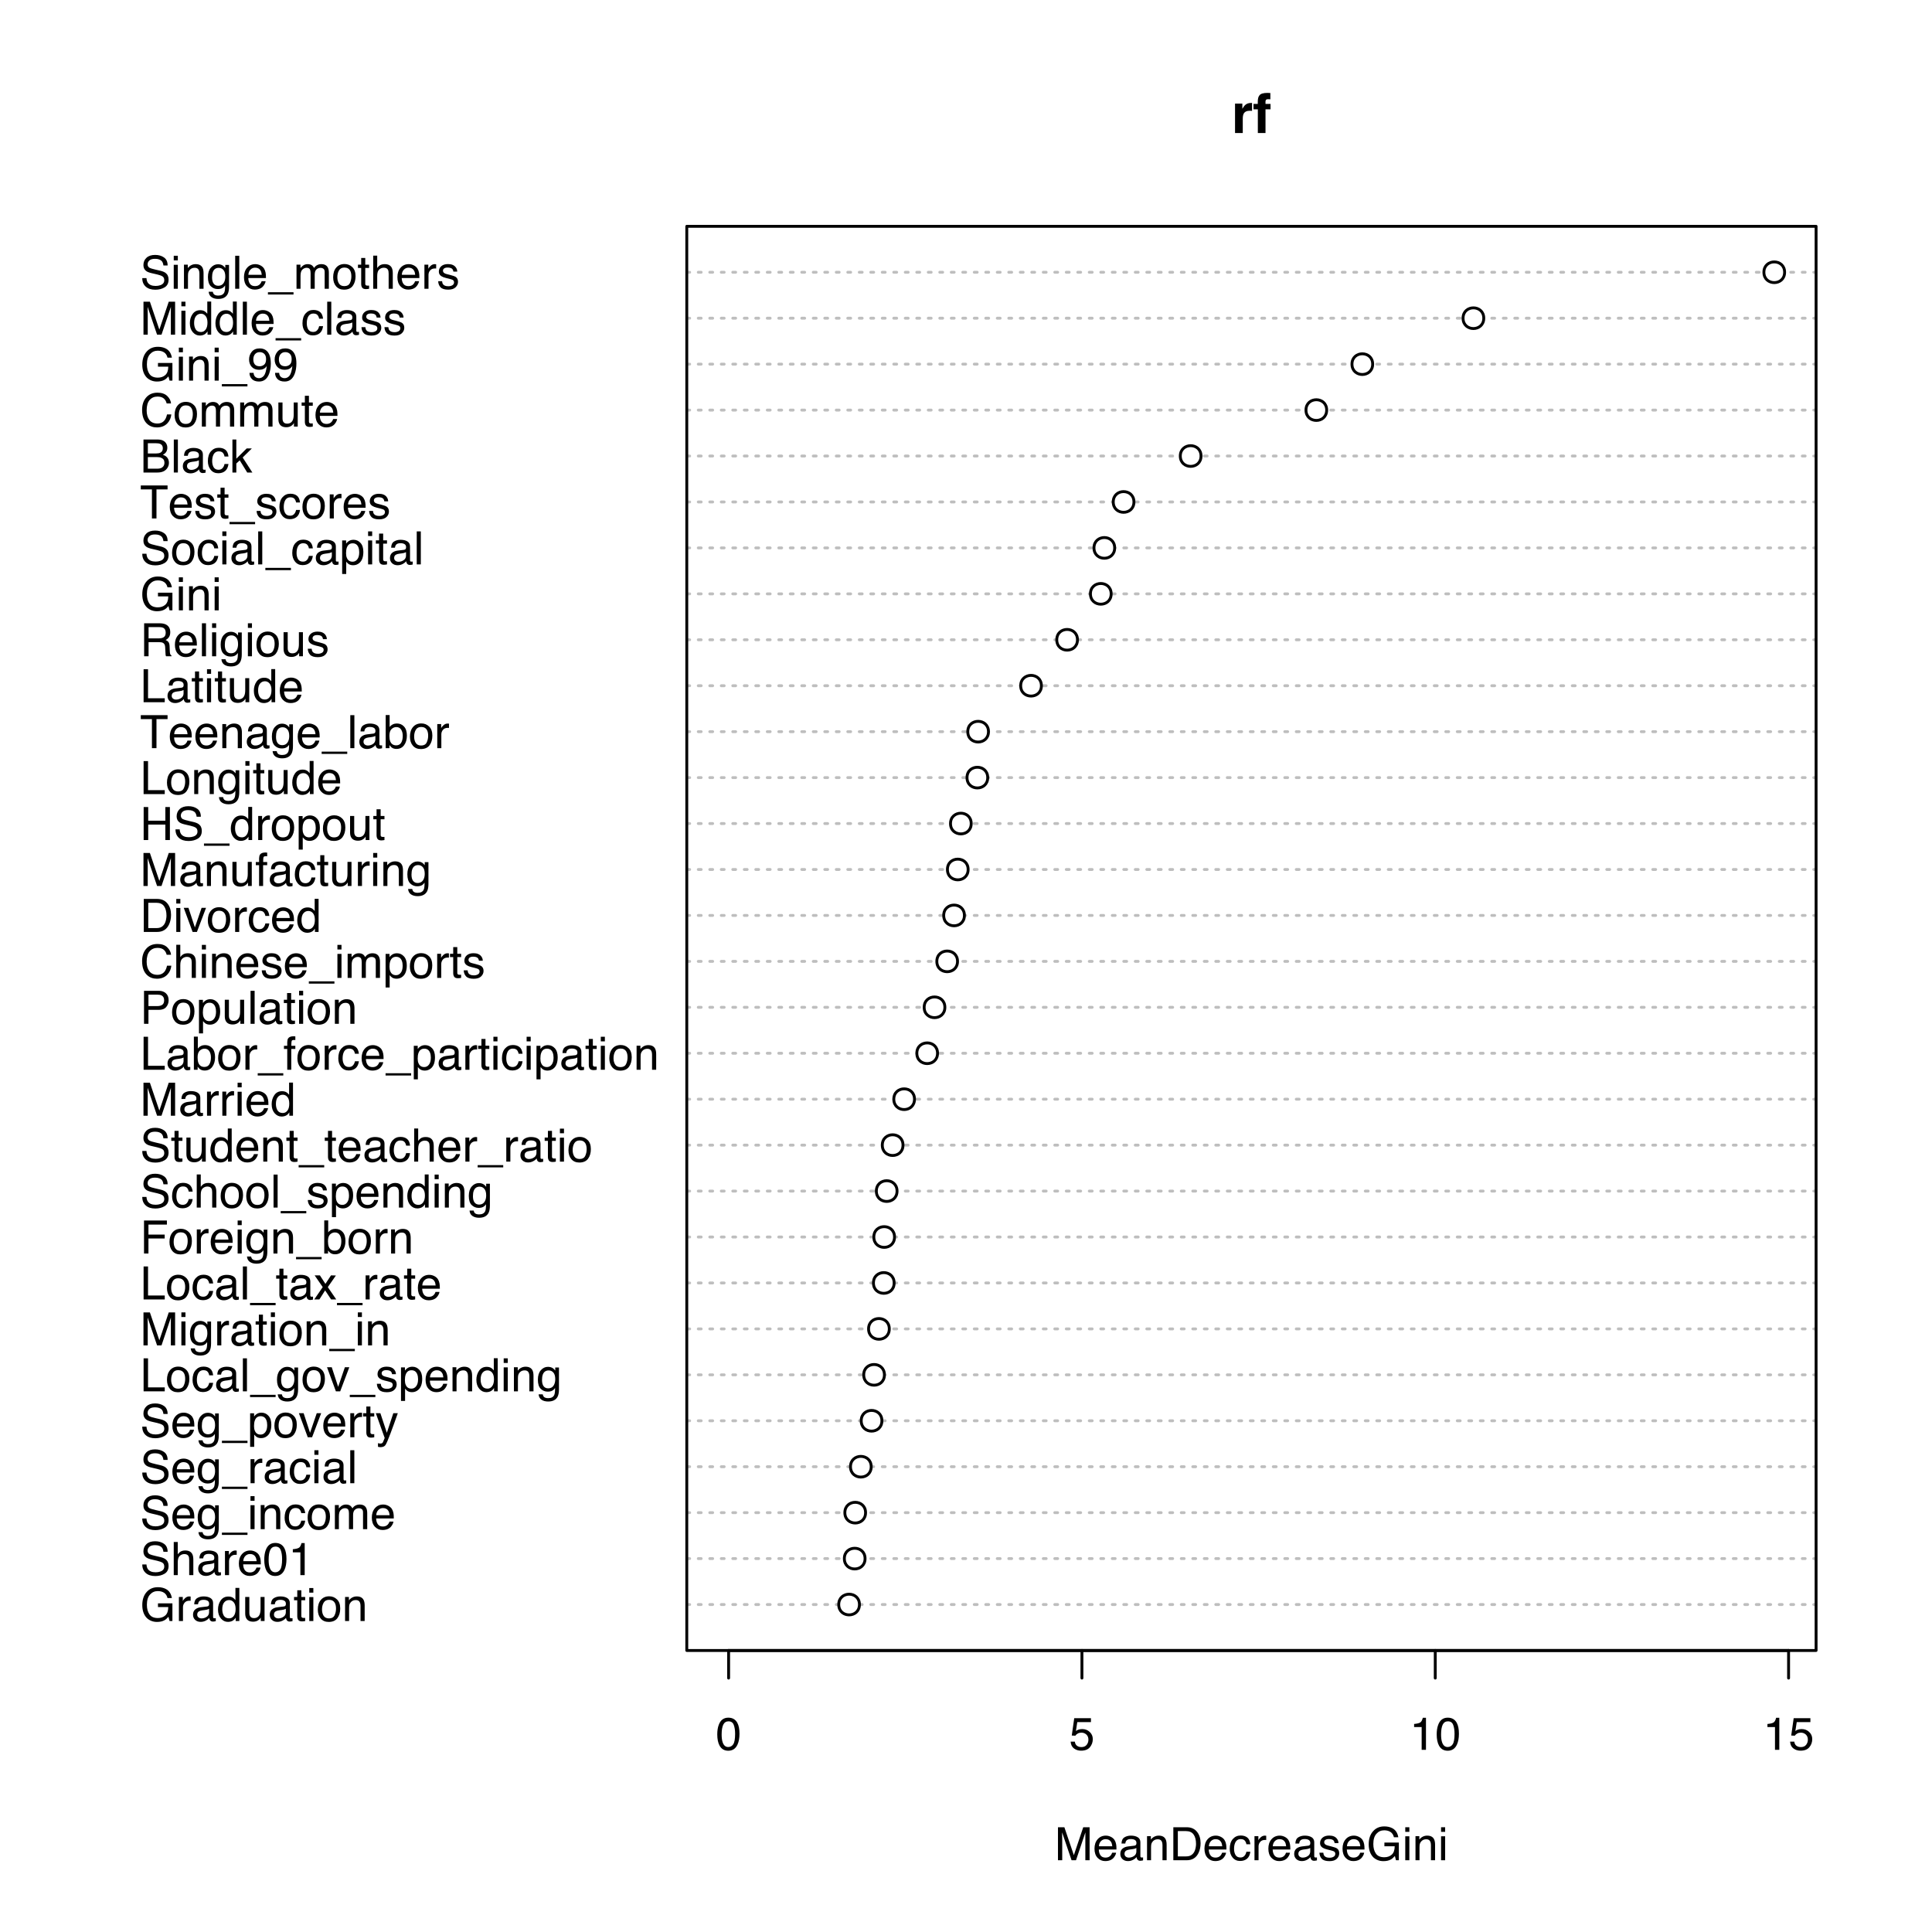 <?xml version="1.0" encoding="UTF-8"?>
<svg xmlns="http://www.w3.org/2000/svg" xmlns:xlink="http://www.w3.org/1999/xlink" width="504pt" height="504pt" viewBox="0 0 504 504" version="1.1">
<defs>
<g>
<symbol overflow="visible" id="glyph0-0">
<path style="stroke:none;" d="M 0.391 0 L 0.391 -8.609 L 7.219 -8.609 L 7.219 0 Z M 6.141 -1.078 L 6.141 -7.531 L 1.469 -7.531 L 1.469 -1.078 Z M 6.141 -1.078 "/>
</symbol>
<symbol overflow="visible" id="glyph0-1">
<path style="stroke:none;" d="M 4.641 -8.828 C 5.441 -8.828 6.141 -8.672 6.734 -8.359 C 7.586 -7.91 8.109 -7.125 8.297 -6 L 7.156 -6 C 7.008 -6.625 6.711 -7.082 6.266 -7.375 C 5.828 -7.664 5.273 -7.812 4.609 -7.812 C 3.805 -7.812 3.133 -7.508 2.594 -6.906 C 2.051 -6.312 1.781 -5.422 1.781 -4.234 C 1.781 -3.211 2.004 -2.379 2.453 -1.734 C 2.898 -1.098 3.629 -0.781 4.641 -0.781 C 5.422 -0.781 6.066 -1.004 6.578 -1.453 C 7.086 -1.898 7.348 -2.629 7.359 -3.641 L 4.672 -3.641 L 4.672 -4.609 L 8.438 -4.609 L 8.438 0 L 7.688 0 L 7.406 -1.109 C 7.02 -0.672 6.672 -0.367 6.359 -0.203 C 5.848 0.086 5.195 0.234 4.406 0.234 C 3.395 0.234 2.52 -0.098 1.781 -0.766 C 0.977 -1.586 0.578 -2.723 0.578 -4.172 C 0.578 -5.609 0.969 -6.754 1.75 -7.609 C 2.488 -8.422 3.453 -8.828 4.641 -8.828 Z M 4.438 -8.844 Z M 4.438 -8.844 "/>
</symbol>
<symbol overflow="visible" id="glyph0-2">
<path style="stroke:none;" d="M 0.797 -6.281 L 1.812 -6.281 L 1.812 -5.188 C 1.883 -5.406 2.082 -5.664 2.406 -5.969 C 2.727 -6.27 3.098 -6.422 3.516 -6.422 C 3.535 -6.422 3.566 -6.414 3.609 -6.406 C 3.66 -6.406 3.742 -6.398 3.859 -6.391 L 3.859 -5.281 C 3.797 -5.289 3.738 -5.297 3.688 -5.297 C 3.633 -5.297 3.578 -5.297 3.516 -5.297 C 2.984 -5.297 2.57 -5.125 2.281 -4.781 C 2 -4.445 1.859 -4.055 1.859 -3.609 L 1.859 0 L 0.797 0 Z M 0.797 -6.281 "/>
</symbol>
<symbol overflow="visible" id="glyph0-3">
<path style="stroke:none;" d="M 1.578 -1.672 C 1.578 -1.367 1.688 -1.129 1.906 -0.953 C 2.133 -0.773 2.398 -0.688 2.703 -0.688 C 3.078 -0.688 3.438 -0.77 3.781 -0.938 C 4.375 -1.227 4.672 -1.695 4.672 -2.344 L 4.672 -3.188 C 4.535 -3.113 4.363 -3.047 4.156 -2.984 C 3.957 -2.93 3.758 -2.895 3.562 -2.875 L 2.938 -2.797 C 2.551 -2.742 2.258 -2.66 2.062 -2.547 C 1.738 -2.367 1.578 -2.078 1.578 -1.672 Z M 4.141 -3.797 C 4.379 -3.828 4.539 -3.93 4.625 -4.109 C 4.664 -4.203 4.688 -4.336 4.688 -4.516 C 4.688 -4.867 4.555 -5.125 4.297 -5.281 C 4.047 -5.445 3.688 -5.531 3.219 -5.531 C 2.664 -5.531 2.273 -5.383 2.047 -5.094 C 1.91 -4.926 1.82 -4.68 1.781 -4.359 L 0.797 -4.359 C 0.816 -5.129 1.066 -5.664 1.547 -5.969 C 2.035 -6.27 2.598 -6.422 3.234 -6.422 C 3.973 -6.422 4.57 -6.281 5.031 -6 C 5.488 -5.719 5.719 -5.281 5.719 -4.688 L 5.719 -1.078 C 5.719 -0.973 5.738 -0.883 5.781 -0.812 C 5.832 -0.75 5.93 -0.719 6.078 -0.719 C 6.117 -0.719 6.164 -0.719 6.219 -0.719 C 6.281 -0.727 6.348 -0.738 6.422 -0.75 L 6.422 0.031 C 6.254 0.07 6.125 0.098 6.031 0.109 C 5.945 0.129 5.832 0.141 5.688 0.141 C 5.32 0.141 5.062 0.008 4.906 -0.25 C 4.812 -0.383 4.75 -0.578 4.719 -0.828 C 4.5 -0.547 4.188 -0.301 3.781 -0.094 C 3.383 0.113 2.945 0.219 2.469 0.219 C 1.883 0.219 1.406 0.039 1.031 -0.312 C 0.664 -0.664 0.484 -1.109 0.484 -1.641 C 0.484 -2.223 0.664 -2.676 1.031 -3 C 1.395 -3.32 1.867 -3.52 2.453 -3.594 Z M 3.266 -6.422 Z M 3.266 -6.422 "/>
</symbol>
<symbol overflow="visible" id="glyph0-4">
<path style="stroke:none;" d="M 1.438 -3.062 C 1.438 -2.395 1.578 -1.832 1.859 -1.375 C 2.148 -0.926 2.609 -0.703 3.234 -0.703 C 3.723 -0.703 4.125 -0.91 4.438 -1.328 C 4.758 -1.742 4.922 -2.348 4.922 -3.141 C 4.922 -3.93 4.754 -4.516 4.422 -4.891 C 4.098 -5.273 3.703 -5.469 3.234 -5.469 C 2.703 -5.469 2.27 -5.266 1.938 -4.859 C 1.602 -4.453 1.438 -3.852 1.438 -3.062 Z M 3.031 -6.391 C 3.508 -6.391 3.91 -6.285 4.234 -6.078 C 4.422 -5.961 4.633 -5.758 4.875 -5.469 L 4.875 -8.641 L 5.891 -8.641 L 5.891 0 L 4.938 0 L 4.938 -0.875 C 4.695 -0.488 4.406 -0.207 4.062 -0.031 C 3.727 0.133 3.344 0.219 2.906 0.219 C 2.207 0.219 1.602 -0.07 1.094 -0.656 C 0.582 -1.25 0.328 -2.031 0.328 -3 C 0.328 -3.914 0.562 -4.707 1.031 -5.375 C 1.5 -6.051 2.164 -6.391 3.031 -6.391 Z M 3.031 -6.391 "/>
</symbol>
<symbol overflow="visible" id="glyph0-5">
<path style="stroke:none;" d="M 1.828 -6.281 L 1.828 -2.109 C 1.828 -1.785 1.879 -1.523 1.984 -1.328 C 2.172 -0.953 2.52 -0.766 3.031 -0.766 C 3.758 -0.766 4.258 -1.094 4.531 -1.75 C 4.676 -2.102 4.75 -2.582 4.75 -3.188 L 4.75 -6.281 L 5.797 -6.281 L 5.797 0 L 4.812 0 L 4.812 -0.922 C 4.676 -0.68 4.508 -0.484 4.312 -0.328 C 3.906 0.004 3.414 0.172 2.844 0.172 C 1.945 0.172 1.336 -0.129 1.016 -0.734 C 0.836 -1.047 0.75 -1.473 0.75 -2.016 L 0.75 -6.281 Z M 3.281 -6.422 Z M 3.281 -6.422 "/>
</symbol>
<symbol overflow="visible" id="glyph0-6">
<path style="stroke:none;" d="M 0.984 -8.031 L 2.047 -8.031 L 2.047 -6.281 L 3.047 -6.281 L 3.047 -5.422 L 2.047 -5.422 L 2.047 -1.312 C 2.047 -1.094 2.125 -0.945 2.281 -0.875 C 2.352 -0.832 2.488 -0.812 2.688 -0.812 C 2.738 -0.812 2.789 -0.812 2.844 -0.812 C 2.906 -0.82 2.973 -0.828 3.047 -0.828 L 3.047 0 C 2.93 0.031 2.805 0.051 2.672 0.062 C 2.547 0.082 2.406 0.094 2.25 0.094 C 1.758 0.094 1.426 -0.031 1.25 -0.281 C 1.07 -0.531 0.984 -0.859 0.984 -1.266 L 0.984 -5.422 L 0.141 -5.422 L 0.141 -6.281 L 0.984 -6.281 Z M 0.984 -8.031 "/>
</symbol>
<symbol overflow="visible" id="glyph0-7">
<path style="stroke:none;" d="M 0.781 -6.25 L 1.844 -6.25 L 1.844 0 L 0.781 0 Z M 0.781 -8.609 L 1.844 -8.609 L 1.844 -7.406 L 0.781 -7.406 Z M 0.781 -8.609 "/>
</symbol>
<symbol overflow="visible" id="glyph0-8">
<path style="stroke:none;" d="M 3.266 -0.688 C 3.961 -0.688 4.441 -0.945 4.703 -1.469 C 4.961 -2 5.094 -2.586 5.094 -3.234 C 5.094 -3.828 5 -4.305 4.812 -4.672 C 4.508 -5.242 4 -5.531 3.281 -5.531 C 2.633 -5.531 2.164 -5.285 1.875 -4.797 C 1.582 -4.305 1.438 -3.711 1.438 -3.016 C 1.438 -2.348 1.582 -1.789 1.875 -1.344 C 2.164 -0.906 2.629 -0.688 3.266 -0.688 Z M 3.312 -6.453 C 4.113 -6.453 4.789 -6.18 5.344 -5.641 C 5.906 -5.109 6.188 -4.316 6.188 -3.266 C 6.188 -2.254 5.941 -1.414 5.453 -0.75 C 4.961 -0.094 4.203 0.234 3.172 0.234 C 2.305 0.234 1.617 -0.055 1.109 -0.641 C 0.598 -1.234 0.344 -2.02 0.344 -3 C 0.344 -4.051 0.609 -4.891 1.141 -5.516 C 1.68 -6.141 2.406 -6.453 3.312 -6.453 Z M 3.266 -6.422 Z M 3.266 -6.422 "/>
</symbol>
<symbol overflow="visible" id="glyph0-9">
<path style="stroke:none;" d="M 0.781 -6.281 L 1.781 -6.281 L 1.781 -5.391 C 2.07 -5.754 2.383 -6.016 2.719 -6.172 C 3.051 -6.336 3.422 -6.422 3.828 -6.422 C 4.711 -6.422 5.312 -6.109 5.625 -5.484 C 5.801 -5.141 5.891 -4.656 5.891 -4.031 L 5.891 0 L 4.812 0 L 4.812 -3.953 C 4.812 -4.336 4.754 -4.645 4.641 -4.875 C 4.453 -5.27 4.113 -5.469 3.625 -5.469 C 3.375 -5.469 3.172 -5.441 3.016 -5.391 C 2.723 -5.305 2.469 -5.133 2.25 -4.875 C 2.07 -4.664 1.957 -4.453 1.906 -4.234 C 1.852 -4.016 1.828 -3.695 1.828 -3.281 L 1.828 0 L 0.781 0 Z M 3.25 -6.422 Z M 3.25 -6.422 "/>
</symbol>
<symbol overflow="visible" id="glyph0-10">
<path style="stroke:none;" d="M 1.672 -2.781 C 1.703 -2.289 1.816 -1.895 2.016 -1.594 C 2.41 -1.02 3.094 -0.734 4.062 -0.734 C 4.5 -0.734 4.898 -0.797 5.266 -0.922 C 5.961 -1.16 6.312 -1.594 6.312 -2.219 C 6.312 -2.688 6.16 -3.02 5.859 -3.219 C 5.566 -3.414 5.102 -3.586 4.469 -3.734 L 3.312 -4 C 2.539 -4.164 2 -4.352 1.688 -4.562 C 1.145 -4.926 0.875 -5.461 0.875 -6.172 C 0.875 -6.953 1.141 -7.586 1.672 -8.078 C 2.203 -8.578 2.957 -8.828 3.938 -8.828 C 4.844 -8.828 5.609 -8.609 6.234 -8.172 C 6.867 -7.734 7.188 -7.035 7.188 -6.078 L 6.094 -6.078 C 6.031 -6.547 5.906 -6.898 5.719 -7.141 C 5.363 -7.586 4.758 -7.812 3.906 -7.812 C 3.219 -7.812 2.723 -7.664 2.422 -7.375 C 2.117 -7.094 1.969 -6.758 1.969 -6.375 C 1.969 -5.957 2.145 -5.648 2.5 -5.453 C 2.727 -5.328 3.25 -5.172 4.062 -4.984 L 5.281 -4.703 C 5.852 -4.566 6.301 -4.383 6.625 -4.156 C 7.164 -3.758 7.438 -3.176 7.438 -2.406 C 7.438 -1.457 7.086 -0.773 6.391 -0.359 C 5.703 0.047 4.898 0.25 3.984 0.25 C 2.91 0.25 2.07 -0.02 1.469 -0.562 C 0.863 -1.113 0.566 -1.852 0.578 -2.781 Z M 4.031 -8.844 Z M 4.031 -8.844 "/>
</symbol>
<symbol overflow="visible" id="glyph0-11">
<path style="stroke:none;" d="M 0.781 -8.641 L 1.828 -8.641 L 1.828 -5.422 C 2.078 -5.742 2.301 -5.969 2.5 -6.094 C 2.844 -6.312 3.27 -6.422 3.781 -6.422 C 4.688 -6.422 5.301 -6.102 5.625 -5.469 C 5.801 -5.125 5.891 -4.645 5.891 -4.031 L 5.891 0 L 4.812 0 L 4.812 -3.953 C 4.812 -4.41 4.75 -4.75 4.625 -4.969 C 4.438 -5.312 4.078 -5.484 3.547 -5.484 C 3.109 -5.484 2.711 -5.332 2.359 -5.031 C 2.004 -4.727 1.828 -4.16 1.828 -3.328 L 1.828 0 L 0.781 0 Z M 0.781 -8.641 "/>
</symbol>
<symbol overflow="visible" id="glyph0-12">
<path style="stroke:none;" d="M 3.391 -6.422 C 3.836 -6.422 4.27 -6.316 4.688 -6.109 C 5.102 -5.898 5.422 -5.629 5.641 -5.297 C 5.848 -4.973 5.988 -4.602 6.062 -4.188 C 6.125 -3.895 6.156 -3.43 6.156 -2.797 L 1.547 -2.797 C 1.566 -2.16 1.719 -1.648 2 -1.266 C 2.281 -0.879 2.719 -0.688 3.312 -0.688 C 3.863 -0.688 4.301 -0.867 4.625 -1.234 C 4.812 -1.441 4.945 -1.688 5.031 -1.969 L 6.062 -1.969 C 6.039 -1.738 5.953 -1.484 5.797 -1.203 C 5.641 -0.922 5.469 -0.688 5.281 -0.5 C 4.957 -0.188 4.555 0.02 4.078 0.125 C 3.828 0.188 3.539 0.219 3.219 0.219 C 2.438 0.219 1.773 -0.062 1.234 -0.625 C 0.691 -1.195 0.422 -1.992 0.422 -3.016 C 0.422 -4.023 0.691 -4.844 1.234 -5.469 C 1.785 -6.102 2.504 -6.422 3.391 -6.422 Z M 5.062 -3.641 C 5.02 -4.098 4.922 -4.461 4.766 -4.734 C 4.484 -5.242 4.004 -5.5 3.328 -5.5 C 2.836 -5.5 2.426 -5.32 2.094 -4.969 C 1.77 -4.625 1.598 -4.18 1.578 -3.641 Z M 3.281 -6.422 Z M 3.281 -6.422 "/>
</symbol>
<symbol overflow="visible" id="glyph0-13">
<path style="stroke:none;" d="M 3.25 -8.391 C 4.332 -8.391 5.117 -7.941 5.609 -7.047 C 5.984 -6.359 6.172 -5.41 6.172 -4.203 C 6.172 -3.066 6 -2.125 5.656 -1.375 C 5.164 -0.301 4.359 0.234 3.234 0.234 C 2.234 0.234 1.484 -0.203 0.984 -1.078 C 0.578 -1.816 0.375 -2.801 0.375 -4.031 C 0.375 -4.977 0.5 -5.797 0.75 -6.484 C 1.207 -7.754 2.039 -8.391 3.25 -8.391 Z M 3.234 -0.734 C 3.785 -0.734 4.223 -0.973 4.547 -1.453 C 4.867 -1.941 5.031 -2.848 5.031 -4.172 C 5.031 -5.117 4.91 -5.898 4.672 -6.516 C 4.441 -7.129 3.988 -7.438 3.312 -7.438 C 2.688 -7.438 2.227 -7.145 1.938 -6.562 C 1.656 -5.977 1.516 -5.117 1.516 -3.984 C 1.516 -3.129 1.609 -2.441 1.797 -1.922 C 2.078 -1.129 2.555 -0.734 3.234 -0.734 Z M 3.234 -0.734 "/>
</symbol>
<symbol overflow="visible" id="glyph0-14">
<path style="stroke:none;" d="M 1.156 -5.938 L 1.156 -6.75 C 1.914 -6.82 2.441 -6.945 2.734 -7.125 C 3.035 -7.301 3.266 -7.711 3.422 -8.359 L 4.25 -8.359 L 4.25 0 L 3.125 0 L 3.125 -5.938 Z M 1.156 -5.938 "/>
</symbol>
<symbol overflow="visible" id="glyph0-15">
<path style="stroke:none;" d="M 2.984 -6.391 C 3.484 -6.391 3.914 -6.27 4.281 -6.031 C 4.477 -5.883 4.68 -5.68 4.891 -5.422 L 4.891 -6.219 L 5.859 -6.219 L 5.859 -0.516 C 5.859 0.285 5.742 0.914 5.516 1.375 C 5.078 2.227 4.25 2.656 3.031 2.656 C 2.352 2.656 1.785 2.504 1.328 2.203 C 0.867 1.898 0.609 1.426 0.547 0.781 L 1.625 0.781 C 1.676 1.062 1.773 1.281 1.922 1.438 C 2.16 1.664 2.535 1.781 3.047 1.781 C 3.859 1.781 4.391 1.492 4.641 0.922 C 4.785 0.586 4.852 -0.008 4.844 -0.875 C 4.633 -0.551 4.379 -0.312 4.078 -0.156 C 3.785 0 3.395 0.078 2.906 0.078 C 2.227 0.078 1.633 -0.16 1.125 -0.641 C 0.613 -1.129 0.359 -1.93 0.359 -3.047 C 0.359 -4.098 0.613 -4.914 1.125 -5.5 C 1.645 -6.094 2.266 -6.391 2.984 -6.391 Z M 4.891 -3.172 C 4.891 -3.941 4.727 -4.516 4.406 -4.891 C 4.082 -5.266 3.676 -5.453 3.188 -5.453 C 2.438 -5.453 1.926 -5.102 1.656 -4.406 C 1.508 -4.039 1.438 -3.555 1.438 -2.953 C 1.438 -2.242 1.578 -1.703 1.859 -1.328 C 2.148 -0.961 2.539 -0.781 3.031 -0.781 C 3.789 -0.781 4.32 -1.125 4.625 -1.812 C 4.801 -2.195 4.891 -2.648 4.891 -3.172 Z M 3.109 -6.422 Z M 3.109 -6.422 "/>
</symbol>
<symbol overflow="visible" id="glyph0-16">
<path style="stroke:none;" d="M 0 1.5 L 0 0.906 L 6.672 0.906 L 6.672 1.5 Z M 0 1.5 "/>
</symbol>
<symbol overflow="visible" id="glyph0-17">
<path style="stroke:none;" d="M 3.188 -6.453 C 3.895 -6.453 4.469 -6.281 4.906 -5.938 C 5.352 -5.594 5.625 -5.004 5.719 -4.172 L 4.688 -4.172 C 4.625 -4.555 4.484 -4.875 4.266 -5.125 C 4.047 -5.383 3.688 -5.516 3.188 -5.516 C 2.52 -5.516 2.039 -5.188 1.75 -4.531 C 1.562 -4.102 1.469 -3.578 1.469 -2.953 C 1.469 -2.328 1.598 -1.797 1.859 -1.359 C 2.129 -0.93 2.551 -0.719 3.125 -0.719 C 3.562 -0.719 3.906 -0.852 4.156 -1.125 C 4.414 -1.395 4.594 -1.758 4.688 -2.219 L 5.719 -2.219 C 5.602 -1.383 5.312 -0.773 4.844 -0.391 C 4.375 -0.004 3.773 0.188 3.047 0.188 C 2.223 0.188 1.566 -0.113 1.078 -0.719 C 0.586 -1.32 0.344 -2.07 0.344 -2.969 C 0.344 -4.07 0.609 -4.926 1.141 -5.531 C 1.68 -6.145 2.363 -6.453 3.188 -6.453 Z M 3.031 -6.422 Z M 3.031 -6.422 "/>
</symbol>
<symbol overflow="visible" id="glyph0-18">
<path style="stroke:none;" d="M 0.781 -6.281 L 1.812 -6.281 L 1.812 -5.391 C 2.062 -5.691 2.289 -5.914 2.5 -6.062 C 2.844 -6.301 3.238 -6.422 3.688 -6.422 C 4.188 -6.422 4.586 -6.297 4.891 -6.047 C 5.055 -5.91 5.211 -5.703 5.359 -5.422 C 5.586 -5.766 5.859 -6.016 6.172 -6.172 C 6.492 -6.336 6.852 -6.422 7.25 -6.422 C 8.094 -6.422 8.664 -6.113 8.969 -5.5 C 9.133 -5.176 9.219 -4.734 9.219 -4.172 L 9.219 0 L 8.125 0 L 8.125 -4.359 C 8.125 -4.773 8.02 -5.062 7.812 -5.219 C 7.602 -5.375 7.348 -5.453 7.047 -5.453 C 6.629 -5.453 6.27 -5.312 5.969 -5.031 C 5.676 -4.758 5.531 -4.301 5.531 -3.656 L 5.531 0 L 4.453 0 L 4.453 -4.094 C 4.453 -4.52 4.398 -4.832 4.297 -5.031 C 4.141 -5.32 3.844 -5.469 3.406 -5.469 C 3.008 -5.469 2.645 -5.312 2.312 -5 C 1.988 -4.695 1.828 -4.141 1.828 -3.328 L 1.828 0 L 0.781 0 Z M 0.781 -6.281 "/>
</symbol>
<symbol overflow="visible" id="glyph0-19">
<path style="stroke:none;" d="M 0.797 -8.609 L 1.859 -8.609 L 1.859 0 L 0.797 0 Z M 0.797 -8.609 "/>
</symbol>
<symbol overflow="visible" id="glyph0-20">
<path style="stroke:none;" d="M 3.422 -0.703 C 3.91 -0.703 4.316 -0.91 4.641 -1.328 C 4.973 -1.742 5.141 -2.359 5.141 -3.172 C 5.141 -3.672 5.066 -4.102 4.922 -4.469 C 4.648 -5.156 4.148 -5.5 3.422 -5.5 C 2.691 -5.5 2.191 -5.133 1.922 -4.406 C 1.773 -4.02 1.703 -3.523 1.703 -2.922 C 1.703 -2.43 1.773 -2.02 1.922 -1.688 C 2.191 -1.031 2.691 -0.703 3.422 -0.703 Z M 0.688 -6.25 L 1.719 -6.25 L 1.719 -5.422 C 1.926 -5.703 2.156 -5.922 2.406 -6.078 C 2.758 -6.305 3.176 -6.422 3.656 -6.422 C 4.375 -6.422 4.977 -6.148 5.469 -5.609 C 5.969 -5.066 6.219 -4.289 6.219 -3.281 C 6.219 -1.906 5.859 -0.926 5.141 -0.344 C 4.691 0.031 4.164 0.219 3.562 0.219 C 3.094 0.219 2.695 0.113 2.375 -0.094 C 2.188 -0.219 1.977 -0.422 1.75 -0.703 L 1.75 2.5 L 0.688 2.5 Z M 0.688 -6.25 "/>
</symbol>
<symbol overflow="visible" id="glyph0-21">
<path style="stroke:none;" d="M 1.297 -6.281 L 2.969 -1.172 L 4.719 -6.281 L 5.875 -6.281 L 3.5 0 L 2.375 0 L 0.062 -6.281 Z M 1.297 -6.281 "/>
</symbol>
<symbol overflow="visible" id="glyph0-22">
<path style="stroke:none;" d="M 4.688 -6.281 L 5.859 -6.281 C 5.711 -5.875 5.383 -4.953 4.875 -3.516 C 4.488 -2.441 4.164 -1.566 3.906 -0.891 C 3.301 0.711 2.875 1.691 2.625 2.047 C 2.375 2.398 1.941 2.578 1.328 2.578 C 1.18 2.578 1.066 2.566 0.984 2.547 C 0.91 2.535 0.812 2.516 0.688 2.484 L 0.688 1.531 C 0.875 1.582 1.008 1.613 1.094 1.625 C 1.176 1.633 1.25 1.641 1.312 1.641 C 1.5 1.641 1.641 1.609 1.734 1.547 C 1.828 1.484 1.906 1.406 1.969 1.312 C 1.988 1.281 2.055 1.117 2.172 0.828 C 2.297 0.535 2.383 0.32 2.438 0.188 L 0.125 -6.281 L 1.312 -6.281 L 3 -1.172 Z M 3 -6.422 Z M 3 -6.422 "/>
</symbol>
<symbol overflow="visible" id="glyph0-23">
<path style="stroke:none;" d="M 0.922 -8.609 L 2.078 -8.609 L 2.078 -1.031 L 6.438 -1.031 L 6.438 0 L 0.922 0 Z M 0.922 -8.609 "/>
</symbol>
<symbol overflow="visible" id="glyph0-24">
<path style="stroke:none;" d="M 1.406 -1.969 C 1.438 -1.613 1.523 -1.344 1.672 -1.156 C 1.93 -0.82 2.391 -0.656 3.047 -0.656 C 3.441 -0.656 3.785 -0.738 4.078 -0.906 C 4.379 -1.07 4.531 -1.332 4.531 -1.688 C 4.531 -1.957 4.41 -2.164 4.172 -2.312 C 4.016 -2.395 3.711 -2.492 3.266 -2.609 L 2.422 -2.812 C 1.891 -2.945 1.5 -3.098 1.25 -3.266 C 0.789 -3.547 0.562 -3.941 0.562 -4.453 C 0.562 -5.047 0.773 -5.523 1.203 -5.891 C 1.629 -6.254 2.207 -6.438 2.938 -6.438 C 3.875 -6.438 4.551 -6.16 4.969 -5.609 C 5.238 -5.254 5.367 -4.875 5.359 -4.469 L 4.359 -4.469 C 4.336 -4.707 4.254 -4.926 4.109 -5.125 C 3.867 -5.395 3.445 -5.531 2.844 -5.531 C 2.445 -5.531 2.145 -5.453 1.938 -5.297 C 1.738 -5.148 1.641 -4.953 1.641 -4.703 C 1.641 -4.43 1.773 -4.211 2.047 -4.047 C 2.203 -3.953 2.43 -3.867 2.734 -3.797 L 3.422 -3.625 C 4.18 -3.438 4.691 -3.258 4.953 -3.094 C 5.359 -2.82 5.562 -2.395 5.562 -1.812 C 5.562 -1.258 5.348 -0.781 4.922 -0.375 C 4.504 0.031 3.863 0.234 3 0.234 C 2.062 0.234 1.395 0.023 1 -0.391 C 0.613 -0.816 0.41 -1.344 0.391 -1.969 Z M 2.953 -6.422 Z M 2.953 -6.422 "/>
</symbol>
<symbol overflow="visible" id="glyph0-25">
<path style="stroke:none;" d="M 0.891 -8.609 L 2.562 -8.609 L 5.031 -1.328 L 7.484 -8.609 L 9.141 -8.609 L 9.141 0 L 8.031 0 L 8.031 -5.078 C 8.031 -5.254 8.031 -5.547 8.031 -5.953 C 8.039 -6.359 8.047 -6.797 8.047 -7.266 L 5.594 0 L 4.438 0 L 1.969 -7.266 L 1.969 -7 C 1.969 -6.789 1.973 -6.469 1.984 -6.031 C 1.992 -5.602 2 -5.285 2 -5.078 L 2 0 L 0.891 0 Z M 0.891 -8.609 "/>
</symbol>
<symbol overflow="visible" id="glyph0-26">
<path style="stroke:none;" d="M 0.172 -6.281 L 1.547 -6.281 L 2.984 -4.062 L 4.438 -6.281 L 5.719 -6.25 L 3.609 -3.219 L 5.812 0 L 4.469 0 L 2.906 -2.359 L 1.406 0 L 0.062 0 L 2.281 -3.219 Z M 0.172 -6.281 "/>
</symbol>
<symbol overflow="visible" id="glyph0-27">
<path style="stroke:none;" d="M 1.031 -8.609 L 7 -8.609 L 7 -7.547 L 2.188 -7.547 L 2.188 -4.938 L 6.422 -4.938 L 6.422 -3.922 L 2.188 -3.922 L 2.188 0 L 1.031 0 Z M 1.031 -8.609 "/>
</symbol>
<symbol overflow="visible" id="glyph0-28">
<path style="stroke:none;" d="M 0.688 -8.641 L 1.719 -8.641 L 1.719 -5.516 C 1.945 -5.816 2.223 -6.047 2.547 -6.203 C 2.867 -6.359 3.219 -6.438 3.594 -6.438 C 4.375 -6.438 5.004 -6.164 5.484 -5.625 C 5.973 -5.094 6.219 -4.305 6.219 -3.266 C 6.219 -2.266 5.977 -1.438 5.5 -0.781 C 5.02 -0.125 4.352 0.203 3.5 0.203 C 3.02 0.203 2.617 0.086 2.297 -0.141 C 2.098 -0.285 1.891 -0.504 1.672 -0.797 L 1.672 0 L 0.688 0 Z M 3.438 -0.734 C 4.008 -0.734 4.438 -0.957 4.719 -1.406 C 5 -1.863 5.141 -2.461 5.141 -3.203 C 5.141 -3.867 5 -4.414 4.719 -4.844 C 4.438 -5.281 4.02 -5.5 3.469 -5.5 C 2.988 -5.5 2.566 -5.32 2.203 -4.969 C 1.836 -4.613 1.656 -4.023 1.656 -3.203 C 1.656 -2.617 1.727 -2.141 1.875 -1.766 C 2.156 -1.078 2.676 -0.734 3.438 -0.734 Z M 3.438 -0.734 "/>
</symbol>
<symbol overflow="visible" id="glyph0-29">
<path style="stroke:none;" d="M 1.031 -7.234 C 1.051 -7.672 1.129 -7.988 1.266 -8.188 C 1.516 -8.551 1.988 -8.734 2.688 -8.734 C 2.758 -8.734 2.828 -8.727 2.891 -8.719 C 2.961 -8.719 3.047 -8.711 3.141 -8.703 L 3.141 -7.75 C 3.023 -7.758 2.941 -7.766 2.891 -7.766 C 2.848 -7.766 2.805 -7.766 2.766 -7.766 C 2.441 -7.766 2.25 -7.68 2.188 -7.516 C 2.125 -7.348 2.094 -6.926 2.094 -6.25 L 3.141 -6.25 L 3.141 -5.422 L 2.078 -5.422 L 2.078 0 L 1.031 0 L 1.031 -5.422 L 0.172 -5.422 L 0.172 -6.25 L 1.031 -6.25 Z M 1.031 -7.234 "/>
</symbol>
<symbol overflow="visible" id="glyph0-30">
<path style="stroke:none;" d="M 1.031 -8.609 L 4.906 -8.609 C 5.664 -8.609 6.281 -8.391 6.75 -7.953 C 7.219 -7.523 7.453 -6.922 7.453 -6.141 C 7.453 -5.473 7.242 -4.891 6.828 -4.391 C 6.41 -3.891 5.77 -3.641 4.906 -3.641 L 2.188 -3.641 L 2.188 0 L 1.031 0 Z M 6.281 -6.141 C 6.281 -6.766 6.047 -7.191 5.578 -7.422 C 5.316 -7.547 4.961 -7.609 4.516 -7.609 L 2.188 -7.609 L 2.188 -4.625 L 4.516 -4.625 C 5.035 -4.625 5.457 -4.734 5.781 -4.953 C 6.113 -5.18 6.281 -5.578 6.281 -6.141 Z M 6.281 -6.141 "/>
</symbol>
<symbol overflow="visible" id="glyph0-31">
<path style="stroke:none;" d="M 4.547 -8.844 C 5.629 -8.844 6.473 -8.555 7.078 -7.984 C 7.68 -7.41 8.016 -6.758 8.078 -6.031 L 6.938 -6.031 C 6.812 -6.582 6.555 -7.02 6.172 -7.344 C 5.785 -7.664 5.242 -7.828 4.547 -7.828 C 3.703 -7.828 3.02 -7.531 2.5 -6.938 C 1.977 -6.344 1.719 -5.43 1.719 -4.203 C 1.719 -3.191 1.953 -2.367 2.422 -1.734 C 2.891 -1.109 3.594 -0.797 4.531 -0.797 C 5.383 -0.797 6.039 -1.129 6.5 -1.797 C 6.727 -2.141 6.906 -2.598 7.031 -3.172 L 8.156 -3.172 C 8.062 -2.266 7.727 -1.504 7.156 -0.891 C 6.469 -0.148 5.547 0.219 4.391 0.219 C 3.391 0.219 2.551 -0.082 1.875 -0.688 C 0.977 -1.488 0.531 -2.723 0.531 -4.391 C 0.531 -5.66 0.863 -6.703 1.531 -7.516 C 2.258 -8.398 3.266 -8.844 4.547 -8.844 Z M 4.312 -8.844 Z M 4.312 -8.844 "/>
</symbol>
<symbol overflow="visible" id="glyph0-32">
<path style="stroke:none;" d="M 4.219 -1 C 4.613 -1 4.938 -1.039 5.188 -1.125 C 5.645 -1.27 6.02 -1.562 6.312 -2 C 6.539 -2.344 6.703 -2.785 6.797 -3.328 C 6.859 -3.66 6.891 -3.961 6.891 -4.234 C 6.891 -5.305 6.676 -6.133 6.25 -6.719 C 5.832 -7.312 5.148 -7.609 4.203 -7.609 L 2.141 -7.609 L 2.141 -1 Z M 0.969 -8.609 L 4.453 -8.609 C 5.641 -8.609 6.555 -8.188 7.203 -7.344 C 7.785 -6.594 8.078 -5.625 8.078 -4.438 C 8.078 -3.52 7.906 -2.691 7.562 -1.953 C 6.957 -0.648 5.914 0 4.438 0 L 0.969 0 Z M 0.969 -8.609 "/>
</symbol>
<symbol overflow="visible" id="glyph0-33">
<path style="stroke:none;" d="M 0.938 -8.609 L 2.125 -8.609 L 2.125 -5.047 L 6.594 -5.047 L 6.594 -8.609 L 7.781 -8.609 L 7.781 0 L 6.594 0 L 6.594 -4.031 L 2.125 -4.031 L 2.125 0 L 0.938 0 Z M 0.938 -8.609 "/>
</symbol>
<symbol overflow="visible" id="glyph0-34">
<path style="stroke:none;" d="M 7.172 -8.609 L 7.172 -7.578 L 4.281 -7.578 L 4.281 0 L 3.094 0 L 3.094 -7.578 L 0.188 -7.578 L 0.188 -8.609 Z M 7.172 -8.609 "/>
</symbol>
<symbol overflow="visible" id="glyph0-35">
<path style="stroke:none;" d="M 4.922 -4.672 C 5.461 -4.672 5.891 -4.781 6.203 -5 C 6.523 -5.219 6.688 -5.609 6.688 -6.172 C 6.688 -6.785 6.469 -7.207 6.031 -7.438 C 5.789 -7.551 5.469 -7.609 5.062 -7.609 L 2.219 -7.609 L 2.219 -4.672 Z M 1.062 -8.609 L 5.047 -8.609 C 5.703 -8.609 6.238 -8.516 6.656 -8.328 C 7.469 -7.953 7.875 -7.27 7.875 -6.281 C 7.875 -5.77 7.766 -5.348 7.547 -5.016 C 7.336 -4.691 7.039 -4.43 6.656 -4.234 C 7 -4.098 7.254 -3.914 7.422 -3.688 C 7.586 -3.469 7.68 -3.109 7.703 -2.609 L 7.75 -1.453 C 7.758 -1.129 7.785 -0.883 7.828 -0.719 C 7.898 -0.445 8.023 -0.27 8.203 -0.188 L 8.203 0 L 6.781 0 C 6.738 -0.07 6.703 -0.164 6.672 -0.281 C 6.648 -0.406 6.633 -0.633 6.625 -0.969 L 6.547 -2.406 C 6.523 -2.969 6.316 -3.344 5.922 -3.531 C 5.703 -3.633 5.352 -3.688 4.875 -3.688 L 2.219 -3.688 L 2.219 0 L 1.062 0 Z M 1.062 -8.609 "/>
</symbol>
<symbol overflow="visible" id="glyph0-36">
<path style="stroke:none;" d="M 4.156 -4.969 C 4.645 -4.969 5.023 -5.035 5.297 -5.172 C 5.723 -5.391 5.938 -5.773 5.938 -6.328 C 5.938 -6.891 5.707 -7.27 5.25 -7.469 C 5 -7.582 4.617 -7.641 4.109 -7.641 L 2.031 -7.641 L 2.031 -4.969 Z M 4.547 -1 C 5.254 -1 5.766 -1.207 6.078 -1.625 C 6.266 -1.883 6.359 -2.195 6.359 -2.562 C 6.359 -3.188 6.078 -3.613 5.516 -3.844 C 5.223 -3.969 4.832 -4.031 4.344 -4.031 L 2.031 -4.031 L 2.031 -1 Z M 0.891 -8.609 L 4.578 -8.609 C 5.586 -8.609 6.305 -8.305 6.734 -7.703 C 6.984 -7.348 7.109 -6.938 7.109 -6.469 C 7.109 -5.926 6.953 -5.484 6.641 -5.141 C 6.484 -4.953 6.254 -4.785 5.953 -4.641 C 6.391 -4.473 6.719 -4.281 6.938 -4.062 C 7.332 -3.688 7.531 -3.172 7.531 -2.516 C 7.531 -1.961 7.352 -1.461 7 -1.016 C 6.477 -0.336 5.656 0 4.531 0 L 0.891 0 Z M 0.891 -8.609 "/>
</symbol>
<symbol overflow="visible" id="glyph0-37">
<path style="stroke:none;" d="M 0.75 -8.609 L 1.766 -8.609 L 1.766 -3.609 L 4.469 -6.281 L 5.812 -6.281 L 3.422 -3.922 L 5.953 0 L 4.609 0 L 2.656 -3.172 L 1.766 -2.359 L 1.766 0 L 0.75 0 Z M 0.75 -8.609 "/>
</symbol>
<symbol overflow="visible" id="glyph0-38">
<path style="stroke:none;" d="M 1.594 -2.031 C 1.625 -1.445 1.848 -1.047 2.266 -0.828 C 2.484 -0.703 2.727 -0.641 3 -0.641 C 3.5 -0.641 3.926 -0.848 4.281 -1.266 C 4.633 -1.691 4.891 -2.547 5.047 -3.828 C 4.805 -3.461 4.516 -3.203 4.172 -3.047 C 3.828 -2.898 3.453 -2.828 3.047 -2.828 C 2.242 -2.828 1.602 -3.078 1.125 -3.578 C 0.656 -4.086 0.422 -4.738 0.422 -5.531 C 0.422 -6.289 0.656 -6.957 1.125 -7.531 C 1.594 -8.113 2.281 -8.406 3.188 -8.406 C 4.406 -8.406 5.25 -7.852 5.719 -6.75 C 5.969 -6.145 6.094 -5.391 6.094 -4.484 C 6.094 -3.453 5.941 -2.539 5.641 -1.75 C 5.129 -0.426 4.258 0.234 3.031 0.234 C 2.219 0.234 1.598 0.02 1.172 -0.406 C 0.742 -0.844 0.531 -1.383 0.531 -2.031 Z M 3.188 -3.75 C 3.613 -3.75 4 -3.883 4.344 -4.156 C 4.688 -4.438 4.859 -4.922 4.859 -5.609 C 4.859 -6.223 4.703 -6.68 4.391 -6.984 C 4.078 -7.285 3.68 -7.438 3.203 -7.438 C 2.691 -7.438 2.285 -7.266 1.984 -6.922 C 1.68 -6.578 1.531 -6.113 1.531 -5.531 C 1.531 -4.988 1.66 -4.555 1.922 -4.234 C 2.191 -3.91 2.613 -3.75 3.188 -3.75 Z M 3.188 -3.75 "/>
</symbol>
<symbol overflow="visible" id="glyph0-39">
<path style="stroke:none;" d="M 1.484 -2.141 C 1.555 -1.535 1.836 -1.117 2.328 -0.891 C 2.578 -0.773 2.863 -0.719 3.188 -0.719 C 3.812 -0.719 4.273 -0.914 4.578 -1.312 C 4.879 -1.707 5.031 -2.148 5.031 -2.641 C 5.031 -3.223 4.848 -3.676 4.484 -4 C 4.129 -4.32 3.703 -4.484 3.203 -4.484 C 2.836 -4.484 2.523 -4.41 2.266 -4.266 C 2.004 -4.129 1.785 -3.938 1.609 -3.688 L 0.688 -3.734 L 1.328 -8.25 L 5.688 -8.25 L 5.688 -7.234 L 2.125 -7.234 L 1.766 -4.906 C 1.961 -5.051 2.148 -5.16 2.328 -5.234 C 2.641 -5.359 3 -5.422 3.406 -5.422 C 4.176 -5.422 4.828 -5.172 5.359 -4.672 C 5.898 -4.18 6.172 -3.555 6.172 -2.797 C 6.172 -2.004 5.922 -1.301 5.422 -0.688 C 4.93 -0.082 4.148 0.219 3.078 0.219 C 2.398 0.219 1.797 0.023 1.266 -0.359 C 0.742 -0.742 0.453 -1.336 0.391 -2.141 Z M 1.484 -2.141 "/>
</symbol>
<symbol overflow="visible" id="glyph1-0">
<path style="stroke:none;" d="M 1.078 -10.375 L 9.438 -10.375 L 9.438 0 L 1.078 0 Z M 8.141 -1.297 L 8.141 -9.078 L 2.375 -9.078 L 2.375 -1.297 Z M 8.141 -1.297 "/>
</symbol>
<symbol overflow="visible" id="glyph1-1">
<path style="stroke:none;" d="M 4.797 -5.812 C 3.984 -5.812 3.441 -5.551 3.172 -5.031 C 3.016 -4.738 2.938 -4.285 2.938 -3.672 L 2.938 0 L 0.922 0 L 0.922 -7.672 L 2.828 -7.672 L 2.828 -6.328 C 3.141 -6.836 3.41 -7.188 3.641 -7.375 C 4.016 -7.688 4.5 -7.844 5.094 -7.844 C 5.133 -7.844 5.164 -7.844 5.188 -7.844 C 5.219 -7.844 5.273 -7.844 5.359 -7.844 L 5.359 -5.781 C 5.234 -5.789 5.117 -5.797 5.016 -5.797 C 4.922 -5.805 4.848 -5.812 4.797 -5.812 Z M 4.797 -5.812 "/>
</symbol>
<symbol overflow="visible" id="glyph1-2">
<path style="stroke:none;" d="M 4.531 -10.438 L 4.531 -8.797 C 4.414 -8.816 4.223 -8.828 3.953 -8.828 C 3.691 -8.836 3.508 -8.781 3.406 -8.656 C 3.312 -8.531 3.266 -8.395 3.266 -8.25 L 3.266 -7.594 L 4.578 -7.594 L 4.578 -6.188 L 3.266 -6.188 L 3.266 0 L 1.266 0 L 1.266 -6.188 L 0.141 -6.188 L 0.141 -7.594 L 1.25 -7.594 L 1.25 -8.094 C 1.25 -8.914 1.383 -9.477 1.656 -9.781 C 1.945 -10.238 2.648 -10.469 3.766 -10.469 C 3.891 -10.469 4.004 -10.461 4.109 -10.453 C 4.211 -10.453 4.352 -10.445 4.531 -10.438 Z M 4.531 -10.438 "/>
</symbol>
</g>
<clipPath id="clip1">
  <path d="M 179.16 418 L 473.758 418 L 473.758 419 L 179.16 419 Z M 179.16 418 "/>
</clipPath>
<clipPath id="clip2">
  <path d="M 179.16 406 L 473.758 406 L 473.758 407 L 179.16 407 Z M 179.16 406 "/>
</clipPath>
<clipPath id="clip3">
  <path d="M 179.16 394 L 473.758 394 L 473.758 395 L 179.16 395 Z M 179.16 394 "/>
</clipPath>
<clipPath id="clip4">
  <path d="M 179.16 382 L 473.758 382 L 473.758 383 L 179.16 383 Z M 179.16 382 "/>
</clipPath>
<clipPath id="clip5">
  <path d="M 179.16 370 L 473.758 370 L 473.758 372 L 179.16 372 Z M 179.16 370 "/>
</clipPath>
<clipPath id="clip6">
  <path d="M 179.16 358 L 473.758 358 L 473.758 360 L 179.16 360 Z M 179.16 358 "/>
</clipPath>
<clipPath id="clip7">
  <path d="M 179.16 346 L 473.758 346 L 473.758 348 L 179.16 348 Z M 179.16 346 "/>
</clipPath>
<clipPath id="clip8">
  <path d="M 179.16 334 L 473.758 334 L 473.758 336 L 179.16 336 Z M 179.16 334 "/>
</clipPath>
<clipPath id="clip9">
  <path d="M 179.16 322 L 473.758 322 L 473.758 324 L 179.16 324 Z M 179.16 322 "/>
</clipPath>
<clipPath id="clip10">
  <path d="M 179.16 310 L 473.758 310 L 473.758 312 L 179.16 312 Z M 179.16 310 "/>
</clipPath>
<clipPath id="clip11">
  <path d="M 179.16 298 L 473.758 298 L 473.758 300 L 179.16 300 Z M 179.16 298 "/>
</clipPath>
<clipPath id="clip12">
  <path d="M 179.16 286 L 473.758 286 L 473.758 288 L 179.16 288 Z M 179.16 286 "/>
</clipPath>
<clipPath id="clip13">
  <path d="M 179.16 274 L 473.758 274 L 473.758 276 L 179.16 276 Z M 179.16 274 "/>
</clipPath>
<clipPath id="clip14">
  <path d="M 179.16 262 L 473.758 262 L 473.758 264 L 179.16 264 Z M 179.16 262 "/>
</clipPath>
<clipPath id="clip15">
  <path d="M 179.16 250 L 473.758 250 L 473.758 252 L 179.16 252 Z M 179.16 250 "/>
</clipPath>
<clipPath id="clip16">
  <path d="M 179.16 238 L 473.758 238 L 473.758 240 L 179.16 240 Z M 179.16 238 "/>
</clipPath>
<clipPath id="clip17">
  <path d="M 179.16 226 L 473.758 226 L 473.758 228 L 179.16 228 Z M 179.16 226 "/>
</clipPath>
<clipPath id="clip18">
  <path d="M 179.16 214 L 473.758 214 L 473.758 216 L 179.16 216 Z M 179.16 214 "/>
</clipPath>
<clipPath id="clip19">
  <path d="M 179.16 202 L 473.758 202 L 473.758 204 L 179.16 204 Z M 179.16 202 "/>
</clipPath>
<clipPath id="clip20">
  <path d="M 179.16 190 L 473.758 190 L 473.758 192 L 179.16 192 Z M 179.16 190 "/>
</clipPath>
<clipPath id="clip21">
  <path d="M 179.16 178 L 473.758 178 L 473.758 180 L 179.16 180 Z M 179.16 178 "/>
</clipPath>
<clipPath id="clip22">
  <path d="M 179.16 166 L 473.758 166 L 473.758 168 L 179.16 168 Z M 179.16 166 "/>
</clipPath>
<clipPath id="clip23">
  <path d="M 179.16 154 L 473.758 154 L 473.758 156 L 179.16 156 Z M 179.16 154 "/>
</clipPath>
<clipPath id="clip24">
  <path d="M 179.16 142 L 473.758 142 L 473.758 144 L 179.16 144 Z M 179.16 142 "/>
</clipPath>
<clipPath id="clip25">
  <path d="M 179.16 130 L 473.758 130 L 473.758 132 L 179.16 132 Z M 179.16 130 "/>
</clipPath>
<clipPath id="clip26">
  <path d="M 179.16 118 L 473.758 118 L 473.758 120 L 179.16 120 Z M 179.16 118 "/>
</clipPath>
<clipPath id="clip27">
  <path d="M 179.16 106 L 473.758 106 L 473.758 108 L 179.16 108 Z M 179.16 106 "/>
</clipPath>
<clipPath id="clip28">
  <path d="M 179.16 94 L 473.758 94 L 473.758 96 L 179.16 96 Z M 179.16 94 "/>
</clipPath>
<clipPath id="clip29">
  <path d="M 179.16 82 L 473.758 82 L 473.758 84 L 179.16 84 Z M 179.16 82 "/>
</clipPath>
<clipPath id="clip30">
  <path d="M 179.16 70 L 473.758 70 L 473.758 72 L 179.16 72 Z M 179.16 70 "/>
</clipPath>
</defs>
<g id="surface14">
<rect x="0" y="0" width="504" height="504" style="fill:rgb(100%,100%,100%);fill-opacity:1;stroke:none;"/>
<g style="fill:rgb(0%,0%,0%);fill-opacity:1;">
  <use xlink:href="#glyph0-1" x="36.539" y="422.879"/>
  <use xlink:href="#glyph0-2" x="45.873" y="422.879"/>
  <use xlink:href="#glyph0-3" x="49.869" y="422.879"/>
  <use xlink:href="#glyph0-4" x="56.543" y="422.879"/>
  <use xlink:href="#glyph0-5" x="63.217" y="422.879"/>
  <use xlink:href="#glyph0-3" x="69.891" y="422.879"/>
  <use xlink:href="#glyph0-6" x="76.564" y="422.879"/>
  <use xlink:href="#glyph0-7" x="79.898" y="422.879"/>
  <use xlink:href="#glyph0-8" x="82.564" y="422.879"/>
  <use xlink:href="#glyph0-9" x="89.238" y="422.879"/>
</g>
<g style="fill:rgb(0%,0%,0%);fill-opacity:1;">
  <use xlink:href="#glyph0-10" x="36.539" y="410.895"/>
  <use xlink:href="#glyph0-11" x="44.543" y="410.895"/>
  <use xlink:href="#glyph0-3" x="51.217" y="410.895"/>
  <use xlink:href="#glyph0-2" x="57.891" y="410.895"/>
  <use xlink:href="#glyph0-12" x="61.887" y="410.895"/>
  <use xlink:href="#glyph0-13" x="68.561" y="410.895"/>
  <use xlink:href="#glyph0-14" x="75.234" y="410.895"/>
</g>
<g style="fill:rgb(0%,0%,0%);fill-opacity:1;">
  <use xlink:href="#glyph0-10" x="36.539" y="398.91"/>
  <use xlink:href="#glyph0-12" x="44.543" y="398.91"/>
  <use xlink:href="#glyph0-15" x="51.217" y="398.91"/>
  <use xlink:href="#glyph0-16" x="57.891" y="398.91"/>
  <use xlink:href="#glyph0-7" x="64.564" y="398.91"/>
  <use xlink:href="#glyph0-9" x="67.23" y="398.91"/>
  <use xlink:href="#glyph0-17" x="73.904" y="398.91"/>
  <use xlink:href="#glyph0-8" x="79.904" y="398.91"/>
  <use xlink:href="#glyph0-18" x="86.578" y="398.91"/>
  <use xlink:href="#glyph0-12" x="96.574" y="398.91"/>
</g>
<g style="fill:rgb(0%,0%,0%);fill-opacity:1;">
  <use xlink:href="#glyph0-10" x="36.539" y="386.926"/>
  <use xlink:href="#glyph0-12" x="44.543" y="386.926"/>
  <use xlink:href="#glyph0-15" x="51.217" y="386.926"/>
  <use xlink:href="#glyph0-16" x="57.891" y="386.926"/>
  <use xlink:href="#glyph0-2" x="64.564" y="386.926"/>
  <use xlink:href="#glyph0-3" x="68.561" y="386.926"/>
  <use xlink:href="#glyph0-17" x="75.234" y="386.926"/>
  <use xlink:href="#glyph0-7" x="81.234" y="386.926"/>
  <use xlink:href="#glyph0-3" x="83.9" y="386.926"/>
  <use xlink:href="#glyph0-19" x="90.574" y="386.926"/>
</g>
<g style="fill:rgb(0%,0%,0%);fill-opacity:1;">
  <use xlink:href="#glyph0-10" x="36.539" y="374.941"/>
  <use xlink:href="#glyph0-12" x="44.543" y="374.941"/>
  <use xlink:href="#glyph0-15" x="51.217" y="374.941"/>
  <use xlink:href="#glyph0-16" x="57.891" y="374.941"/>
  <use xlink:href="#glyph0-20" x="64.564" y="374.941"/>
  <use xlink:href="#glyph0-8" x="71.238" y="374.941"/>
  <use xlink:href="#glyph0-21" x="77.912" y="374.941"/>
  <use xlink:href="#glyph0-12" x="83.912" y="374.941"/>
  <use xlink:href="#glyph0-2" x="90.586" y="374.941"/>
  <use xlink:href="#glyph0-6" x="94.582" y="374.941"/>
  <use xlink:href="#glyph0-22" x="97.916" y="374.941"/>
</g>
<g style="fill:rgb(0%,0%,0%);fill-opacity:1;">
  <use xlink:href="#glyph0-23" x="36.539" y="362.957"/>
  <use xlink:href="#glyph0-8" x="43.213" y="362.957"/>
  <use xlink:href="#glyph0-17" x="49.887" y="362.957"/>
  <use xlink:href="#glyph0-3" x="55.887" y="362.957"/>
  <use xlink:href="#glyph0-19" x="62.561" y="362.957"/>
  <use xlink:href="#glyph0-16" x="65.227" y="362.957"/>
  <use xlink:href="#glyph0-15" x="71.9" y="362.957"/>
  <use xlink:href="#glyph0-8" x="78.574" y="362.957"/>
  <use xlink:href="#glyph0-21" x="85.248" y="362.957"/>
  <use xlink:href="#glyph0-16" x="91.248" y="362.957"/>
  <use xlink:href="#glyph0-24" x="97.922" y="362.957"/>
  <use xlink:href="#glyph0-20" x="103.922" y="362.957"/>
  <use xlink:href="#glyph0-12" x="110.596" y="362.957"/>
  <use xlink:href="#glyph0-9" x="117.27" y="362.957"/>
  <use xlink:href="#glyph0-4" x="123.943" y="362.957"/>
  <use xlink:href="#glyph0-7" x="130.617" y="362.957"/>
  <use xlink:href="#glyph0-9" x="133.283" y="362.957"/>
  <use xlink:href="#glyph0-15" x="139.957" y="362.957"/>
</g>
<g style="fill:rgb(0%,0%,0%);fill-opacity:1;">
  <use xlink:href="#glyph0-25" x="36.539" y="350.973"/>
  <use xlink:href="#glyph0-7" x="46.535" y="350.973"/>
  <use xlink:href="#glyph0-15" x="49.201" y="350.973"/>
  <use xlink:href="#glyph0-2" x="55.875" y="350.973"/>
  <use xlink:href="#glyph0-3" x="59.871" y="350.973"/>
  <use xlink:href="#glyph0-6" x="66.545" y="350.973"/>
  <use xlink:href="#glyph0-7" x="69.879" y="350.973"/>
  <use xlink:href="#glyph0-8" x="72.545" y="350.973"/>
  <use xlink:href="#glyph0-9" x="79.219" y="350.973"/>
  <use xlink:href="#glyph0-16" x="85.893" y="350.973"/>
  <use xlink:href="#glyph0-7" x="92.566" y="350.973"/>
  <use xlink:href="#glyph0-9" x="95.232" y="350.973"/>
</g>
<g style="fill:rgb(0%,0%,0%);fill-opacity:1;">
  <use xlink:href="#glyph0-23" x="36.539" y="338.988"/>
  <use xlink:href="#glyph0-8" x="43.213" y="338.988"/>
  <use xlink:href="#glyph0-17" x="49.887" y="338.988"/>
  <use xlink:href="#glyph0-3" x="55.887" y="338.988"/>
  <use xlink:href="#glyph0-19" x="62.561" y="338.988"/>
  <use xlink:href="#glyph0-16" x="65.227" y="338.988"/>
  <use xlink:href="#glyph0-6" x="71.9" y="338.988"/>
  <use xlink:href="#glyph0-3" x="75.234" y="338.988"/>
  <use xlink:href="#glyph0-26" x="81.908" y="338.988"/>
  <use xlink:href="#glyph0-16" x="87.908" y="338.988"/>
  <use xlink:href="#glyph0-2" x="94.582" y="338.988"/>
  <use xlink:href="#glyph0-3" x="98.578" y="338.988"/>
  <use xlink:href="#glyph0-6" x="105.252" y="338.988"/>
  <use xlink:href="#glyph0-12" x="108.586" y="338.988"/>
</g>
<g style="fill:rgb(0%,0%,0%);fill-opacity:1;">
  <use xlink:href="#glyph0-27" x="36.539" y="327.004"/>
  <use xlink:href="#glyph0-8" x="43.869" y="327.004"/>
  <use xlink:href="#glyph0-2" x="50.543" y="327.004"/>
  <use xlink:href="#glyph0-12" x="54.539" y="327.004"/>
  <use xlink:href="#glyph0-7" x="61.213" y="327.004"/>
  <use xlink:href="#glyph0-15" x="63.879" y="327.004"/>
  <use xlink:href="#glyph0-9" x="70.553" y="327.004"/>
  <use xlink:href="#glyph0-16" x="77.227" y="327.004"/>
  <use xlink:href="#glyph0-28" x="83.9" y="327.004"/>
  <use xlink:href="#glyph0-8" x="90.574" y="327.004"/>
  <use xlink:href="#glyph0-2" x="97.248" y="327.004"/>
  <use xlink:href="#glyph0-9" x="101.244" y="327.004"/>
</g>
<g style="fill:rgb(0%,0%,0%);fill-opacity:1;">
  <use xlink:href="#glyph0-10" x="36.539" y="315.02"/>
  <use xlink:href="#glyph0-17" x="44.543" y="315.02"/>
  <use xlink:href="#glyph0-11" x="50.543" y="315.02"/>
  <use xlink:href="#glyph0-8" x="57.217" y="315.02"/>
  <use xlink:href="#glyph0-8" x="63.891" y="315.02"/>
  <use xlink:href="#glyph0-19" x="70.564" y="315.02"/>
  <use xlink:href="#glyph0-16" x="73.23" y="315.02"/>
  <use xlink:href="#glyph0-24" x="79.904" y="315.02"/>
  <use xlink:href="#glyph0-20" x="85.904" y="315.02"/>
  <use xlink:href="#glyph0-12" x="92.578" y="315.02"/>
  <use xlink:href="#glyph0-9" x="99.252" y="315.02"/>
  <use xlink:href="#glyph0-4" x="105.926" y="315.02"/>
  <use xlink:href="#glyph0-7" x="112.6" y="315.02"/>
  <use xlink:href="#glyph0-9" x="115.266" y="315.02"/>
  <use xlink:href="#glyph0-15" x="121.939" y="315.02"/>
</g>
<g style="fill:rgb(0%,0%,0%);fill-opacity:1;">
  <use xlink:href="#glyph0-10" x="36.539" y="303.035"/>
  <use xlink:href="#glyph0-6" x="44.543" y="303.035"/>
  <use xlink:href="#glyph0-5" x="47.877" y="303.035"/>
  <use xlink:href="#glyph0-4" x="54.551" y="303.035"/>
  <use xlink:href="#glyph0-12" x="61.225" y="303.035"/>
  <use xlink:href="#glyph0-9" x="67.898" y="303.035"/>
  <use xlink:href="#glyph0-6" x="74.572" y="303.035"/>
  <use xlink:href="#glyph0-16" x="77.906" y="303.035"/>
  <use xlink:href="#glyph0-6" x="84.58" y="303.035"/>
  <use xlink:href="#glyph0-12" x="87.914" y="303.035"/>
  <use xlink:href="#glyph0-3" x="94.588" y="303.035"/>
  <use xlink:href="#glyph0-17" x="101.262" y="303.035"/>
  <use xlink:href="#glyph0-11" x="107.262" y="303.035"/>
  <use xlink:href="#glyph0-12" x="113.936" y="303.035"/>
  <use xlink:href="#glyph0-2" x="120.609" y="303.035"/>
  <use xlink:href="#glyph0-16" x="124.605" y="303.035"/>
  <use xlink:href="#glyph0-2" x="131.279" y="303.035"/>
  <use xlink:href="#glyph0-3" x="135.275" y="303.035"/>
  <use xlink:href="#glyph0-6" x="141.949" y="303.035"/>
  <use xlink:href="#glyph0-7" x="145.283" y="303.035"/>
  <use xlink:href="#glyph0-8" x="147.949" y="303.035"/>
</g>
<g style="fill:rgb(0%,0%,0%);fill-opacity:1;">
  <use xlink:href="#glyph0-25" x="36.539" y="291.051"/>
  <use xlink:href="#glyph0-3" x="46.535" y="291.051"/>
  <use xlink:href="#glyph0-2" x="53.209" y="291.051"/>
  <use xlink:href="#glyph0-2" x="57.205" y="291.051"/>
  <use xlink:href="#glyph0-7" x="61.201" y="291.051"/>
  <use xlink:href="#glyph0-12" x="63.867" y="291.051"/>
  <use xlink:href="#glyph0-4" x="70.541" y="291.051"/>
</g>
<g style="fill:rgb(0%,0%,0%);fill-opacity:1;">
  <use xlink:href="#glyph0-23" x="36.539" y="279.066"/>
  <use xlink:href="#glyph0-3" x="43.213" y="279.066"/>
  <use xlink:href="#glyph0-28" x="49.887" y="279.066"/>
  <use xlink:href="#glyph0-8" x="56.561" y="279.066"/>
  <use xlink:href="#glyph0-2" x="63.234" y="279.066"/>
  <use xlink:href="#glyph0-16" x="67.23" y="279.066"/>
  <use xlink:href="#glyph0-29" x="73.904" y="279.066"/>
  <use xlink:href="#glyph0-8" x="77.238" y="279.066"/>
  <use xlink:href="#glyph0-2" x="83.912" y="279.066"/>
  <use xlink:href="#glyph0-17" x="87.908" y="279.066"/>
  <use xlink:href="#glyph0-12" x="93.908" y="279.066"/>
  <use xlink:href="#glyph0-16" x="100.582" y="279.066"/>
  <use xlink:href="#glyph0-20" x="107.256" y="279.066"/>
  <use xlink:href="#glyph0-3" x="113.93" y="279.066"/>
  <use xlink:href="#glyph0-2" x="120.604" y="279.066"/>
  <use xlink:href="#glyph0-6" x="124.6" y="279.066"/>
  <use xlink:href="#glyph0-7" x="127.934" y="279.066"/>
  <use xlink:href="#glyph0-17" x="130.6" y="279.066"/>
  <use xlink:href="#glyph0-7" x="136.6" y="279.066"/>
  <use xlink:href="#glyph0-20" x="139.266" y="279.066"/>
  <use xlink:href="#glyph0-3" x="145.939" y="279.066"/>
  <use xlink:href="#glyph0-6" x="152.613" y="279.066"/>
  <use xlink:href="#glyph0-7" x="155.947" y="279.066"/>
  <use xlink:href="#glyph0-8" x="158.613" y="279.066"/>
  <use xlink:href="#glyph0-9" x="165.287" y="279.066"/>
</g>
<g style="fill:rgb(0%,0%,0%);fill-opacity:1;">
  <use xlink:href="#glyph0-30" x="36.539" y="267.082"/>
  <use xlink:href="#glyph0-8" x="44.543" y="267.082"/>
  <use xlink:href="#glyph0-20" x="51.217" y="267.082"/>
  <use xlink:href="#glyph0-5" x="57.891" y="267.082"/>
  <use xlink:href="#glyph0-19" x="64.564" y="267.082"/>
  <use xlink:href="#glyph0-3" x="67.23" y="267.082"/>
  <use xlink:href="#glyph0-6" x="73.904" y="267.082"/>
  <use xlink:href="#glyph0-7" x="77.238" y="267.082"/>
  <use xlink:href="#glyph0-8" x="79.904" y="267.082"/>
  <use xlink:href="#glyph0-9" x="86.578" y="267.082"/>
</g>
<g style="fill:rgb(0%,0%,0%);fill-opacity:1;">
  <use xlink:href="#glyph0-31" x="36.539" y="255.098"/>
  <use xlink:href="#glyph0-11" x="45.205" y="255.098"/>
  <use xlink:href="#glyph0-7" x="51.879" y="255.098"/>
  <use xlink:href="#glyph0-9" x="54.545" y="255.098"/>
  <use xlink:href="#glyph0-12" x="61.219" y="255.098"/>
  <use xlink:href="#glyph0-24" x="67.893" y="255.098"/>
  <use xlink:href="#glyph0-12" x="73.893" y="255.098"/>
  <use xlink:href="#glyph0-16" x="80.566" y="255.098"/>
  <use xlink:href="#glyph0-7" x="87.24" y="255.098"/>
  <use xlink:href="#glyph0-18" x="89.906" y="255.098"/>
  <use xlink:href="#glyph0-20" x="99.902" y="255.098"/>
  <use xlink:href="#glyph0-8" x="106.576" y="255.098"/>
  <use xlink:href="#glyph0-2" x="113.25" y="255.098"/>
  <use xlink:href="#glyph0-6" x="117.246" y="255.098"/>
  <use xlink:href="#glyph0-24" x="120.58" y="255.098"/>
</g>
<g style="fill:rgb(0%,0%,0%);fill-opacity:1;">
  <use xlink:href="#glyph0-32" x="36.539" y="243.113"/>
  <use xlink:href="#glyph0-7" x="45.205" y="243.113"/>
  <use xlink:href="#glyph0-21" x="47.871" y="243.113"/>
  <use xlink:href="#glyph0-8" x="53.871" y="243.113"/>
  <use xlink:href="#glyph0-2" x="60.545" y="243.113"/>
  <use xlink:href="#glyph0-17" x="64.541" y="243.113"/>
  <use xlink:href="#glyph0-12" x="70.541" y="243.113"/>
  <use xlink:href="#glyph0-4" x="77.215" y="243.113"/>
</g>
<g style="fill:rgb(0%,0%,0%);fill-opacity:1;">
  <use xlink:href="#glyph0-25" x="36.539" y="231.125"/>
  <use xlink:href="#glyph0-3" x="46.535" y="231.125"/>
  <use xlink:href="#glyph0-9" x="53.209" y="231.125"/>
  <use xlink:href="#glyph0-5" x="59.883" y="231.125"/>
  <use xlink:href="#glyph0-29" x="66.557" y="231.125"/>
  <use xlink:href="#glyph0-3" x="69.891" y="231.125"/>
  <use xlink:href="#glyph0-17" x="76.564" y="231.125"/>
  <use xlink:href="#glyph0-6" x="82.564" y="231.125"/>
  <use xlink:href="#glyph0-5" x="85.898" y="231.125"/>
  <use xlink:href="#glyph0-2" x="92.572" y="231.125"/>
  <use xlink:href="#glyph0-7" x="96.568" y="231.125"/>
  <use xlink:href="#glyph0-9" x="99.234" y="231.125"/>
  <use xlink:href="#glyph0-15" x="105.908" y="231.125"/>
</g>
<g style="fill:rgb(0%,0%,0%);fill-opacity:1;">
  <use xlink:href="#glyph0-33" x="36.539" y="219.141"/>
  <use xlink:href="#glyph0-10" x="45.205" y="219.141"/>
  <use xlink:href="#glyph0-16" x="53.209" y="219.141"/>
  <use xlink:href="#glyph0-4" x="59.883" y="219.141"/>
  <use xlink:href="#glyph0-2" x="66.557" y="219.141"/>
  <use xlink:href="#glyph0-8" x="70.553" y="219.141"/>
  <use xlink:href="#glyph0-20" x="77.227" y="219.141"/>
  <use xlink:href="#glyph0-8" x="83.9" y="219.141"/>
  <use xlink:href="#glyph0-5" x="90.574" y="219.141"/>
  <use xlink:href="#glyph0-6" x="97.248" y="219.141"/>
</g>
<g style="fill:rgb(0%,0%,0%);fill-opacity:1;">
  <use xlink:href="#glyph0-23" x="36.539" y="207.156"/>
  <use xlink:href="#glyph0-8" x="43.213" y="207.156"/>
  <use xlink:href="#glyph0-9" x="49.887" y="207.156"/>
  <use xlink:href="#glyph0-15" x="56.561" y="207.156"/>
  <use xlink:href="#glyph0-7" x="63.234" y="207.156"/>
  <use xlink:href="#glyph0-6" x="65.9" y="207.156"/>
  <use xlink:href="#glyph0-5" x="69.234" y="207.156"/>
  <use xlink:href="#glyph0-4" x="75.908" y="207.156"/>
  <use xlink:href="#glyph0-12" x="82.582" y="207.156"/>
</g>
<g style="fill:rgb(0%,0%,0%);fill-opacity:1;">
  <use xlink:href="#glyph0-34" x="36.539" y="195.172"/>
  <use xlink:href="#glyph0-12" x="43.869" y="195.172"/>
  <use xlink:href="#glyph0-12" x="50.543" y="195.172"/>
  <use xlink:href="#glyph0-9" x="57.217" y="195.172"/>
  <use xlink:href="#glyph0-3" x="63.891" y="195.172"/>
  <use xlink:href="#glyph0-15" x="70.564" y="195.172"/>
  <use xlink:href="#glyph0-12" x="77.238" y="195.172"/>
  <use xlink:href="#glyph0-16" x="83.912" y="195.172"/>
  <use xlink:href="#glyph0-19" x="90.586" y="195.172"/>
  <use xlink:href="#glyph0-3" x="93.252" y="195.172"/>
  <use xlink:href="#glyph0-28" x="99.926" y="195.172"/>
  <use xlink:href="#glyph0-8" x="106.6" y="195.172"/>
  <use xlink:href="#glyph0-2" x="113.273" y="195.172"/>
</g>
<g style="fill:rgb(0%,0%,0%);fill-opacity:1;">
  <use xlink:href="#glyph0-23" x="36.539" y="183.188"/>
  <use xlink:href="#glyph0-3" x="43.213" y="183.188"/>
  <use xlink:href="#glyph0-6" x="49.887" y="183.188"/>
  <use xlink:href="#glyph0-7" x="53.221" y="183.188"/>
  <use xlink:href="#glyph0-6" x="55.887" y="183.188"/>
  <use xlink:href="#glyph0-5" x="59.221" y="183.188"/>
  <use xlink:href="#glyph0-4" x="65.895" y="183.188"/>
  <use xlink:href="#glyph0-12" x="72.568" y="183.188"/>
</g>
<g style="fill:rgb(0%,0%,0%);fill-opacity:1;">
  <use xlink:href="#glyph0-35" x="36.539" y="171.203"/>
  <use xlink:href="#glyph0-12" x="45.205" y="171.203"/>
  <use xlink:href="#glyph0-19" x="51.879" y="171.203"/>
  <use xlink:href="#glyph0-7" x="54.545" y="171.203"/>
  <use xlink:href="#glyph0-15" x="57.211" y="171.203"/>
  <use xlink:href="#glyph0-7" x="63.885" y="171.203"/>
  <use xlink:href="#glyph0-8" x="66.551" y="171.203"/>
  <use xlink:href="#glyph0-5" x="73.225" y="171.203"/>
  <use xlink:href="#glyph0-24" x="79.898" y="171.203"/>
</g>
<g style="fill:rgb(0%,0%,0%);fill-opacity:1;">
  <use xlink:href="#glyph0-1" x="36.539" y="159.219"/>
  <use xlink:href="#glyph0-7" x="45.873" y="159.219"/>
  <use xlink:href="#glyph0-9" x="48.539" y="159.219"/>
  <use xlink:href="#glyph0-7" x="55.213" y="159.219"/>
</g>
<g style="fill:rgb(0%,0%,0%);fill-opacity:1;">
  <use xlink:href="#glyph0-10" x="36.539" y="147.234"/>
  <use xlink:href="#glyph0-8" x="44.543" y="147.234"/>
  <use xlink:href="#glyph0-17" x="51.217" y="147.234"/>
  <use xlink:href="#glyph0-7" x="57.217" y="147.234"/>
  <use xlink:href="#glyph0-3" x="59.883" y="147.234"/>
  <use xlink:href="#glyph0-19" x="66.557" y="147.234"/>
  <use xlink:href="#glyph0-16" x="69.223" y="147.234"/>
  <use xlink:href="#glyph0-17" x="75.896" y="147.234"/>
  <use xlink:href="#glyph0-3" x="81.896" y="147.234"/>
  <use xlink:href="#glyph0-20" x="88.57" y="147.234"/>
  <use xlink:href="#glyph0-7" x="95.244" y="147.234"/>
  <use xlink:href="#glyph0-6" x="97.91" y="147.234"/>
  <use xlink:href="#glyph0-3" x="101.244" y="147.234"/>
  <use xlink:href="#glyph0-19" x="107.918" y="147.234"/>
</g>
<g style="fill:rgb(0%,0%,0%);fill-opacity:1;">
  <use xlink:href="#glyph0-34" x="36.539" y="135.25"/>
  <use xlink:href="#glyph0-12" x="43.869" y="135.25"/>
  <use xlink:href="#glyph0-24" x="50.543" y="135.25"/>
  <use xlink:href="#glyph0-6" x="56.543" y="135.25"/>
  <use xlink:href="#glyph0-16" x="59.877" y="135.25"/>
  <use xlink:href="#glyph0-24" x="66.551" y="135.25"/>
  <use xlink:href="#glyph0-17" x="72.551" y="135.25"/>
  <use xlink:href="#glyph0-8" x="78.551" y="135.25"/>
  <use xlink:href="#glyph0-2" x="85.225" y="135.25"/>
  <use xlink:href="#glyph0-12" x="89.221" y="135.25"/>
  <use xlink:href="#glyph0-24" x="95.895" y="135.25"/>
</g>
<g style="fill:rgb(0%,0%,0%);fill-opacity:1;">
  <use xlink:href="#glyph0-36" x="36.539" y="123.266"/>
  <use xlink:href="#glyph0-19" x="44.543" y="123.266"/>
  <use xlink:href="#glyph0-3" x="47.209" y="123.266"/>
  <use xlink:href="#glyph0-17" x="53.883" y="123.266"/>
  <use xlink:href="#glyph0-37" x="59.883" y="123.266"/>
</g>
<g style="fill:rgb(0%,0%,0%);fill-opacity:1;">
  <use xlink:href="#glyph0-31" x="36.539" y="111.281"/>
  <use xlink:href="#glyph0-8" x="45.205" y="111.281"/>
  <use xlink:href="#glyph0-18" x="51.879" y="111.281"/>
  <use xlink:href="#glyph0-18" x="61.875" y="111.281"/>
  <use xlink:href="#glyph0-5" x="71.871" y="111.281"/>
  <use xlink:href="#glyph0-6" x="78.545" y="111.281"/>
  <use xlink:href="#glyph0-12" x="81.879" y="111.281"/>
</g>
<g style="fill:rgb(0%,0%,0%);fill-opacity:1;">
  <use xlink:href="#glyph0-1" x="36.539" y="99.297"/>
  <use xlink:href="#glyph0-7" x="45.873" y="99.297"/>
  <use xlink:href="#glyph0-9" x="48.539" y="99.297"/>
  <use xlink:href="#glyph0-7" x="55.213" y="99.297"/>
  <use xlink:href="#glyph0-16" x="57.879" y="99.297"/>
  <use xlink:href="#glyph0-38" x="64.553" y="99.297"/>
  <use xlink:href="#glyph0-38" x="71.227" y="99.297"/>
</g>
<g style="fill:rgb(0%,0%,0%);fill-opacity:1;">
  <use xlink:href="#glyph0-25" x="36.539" y="87.312"/>
  <use xlink:href="#glyph0-7" x="46.535" y="87.312"/>
  <use xlink:href="#glyph0-4" x="49.201" y="87.312"/>
  <use xlink:href="#glyph0-4" x="55.875" y="87.312"/>
  <use xlink:href="#glyph0-19" x="62.549" y="87.312"/>
  <use xlink:href="#glyph0-12" x="65.215" y="87.312"/>
  <use xlink:href="#glyph0-16" x="71.889" y="87.312"/>
  <use xlink:href="#glyph0-17" x="78.562" y="87.312"/>
  <use xlink:href="#glyph0-19" x="84.562" y="87.312"/>
  <use xlink:href="#glyph0-3" x="87.229" y="87.312"/>
  <use xlink:href="#glyph0-24" x="93.902" y="87.312"/>
  <use xlink:href="#glyph0-24" x="99.902" y="87.312"/>
</g>
<g style="fill:rgb(0%,0%,0%);fill-opacity:1;">
  <use xlink:href="#glyph0-10" x="36.539" y="75.328"/>
  <use xlink:href="#glyph0-7" x="44.543" y="75.328"/>
  <use xlink:href="#glyph0-9" x="47.209" y="75.328"/>
  <use xlink:href="#glyph0-15" x="53.883" y="75.328"/>
  <use xlink:href="#glyph0-19" x="60.557" y="75.328"/>
  <use xlink:href="#glyph0-12" x="63.223" y="75.328"/>
  <use xlink:href="#glyph0-16" x="69.896" y="75.328"/>
  <use xlink:href="#glyph0-18" x="76.57" y="75.328"/>
  <use xlink:href="#glyph0-8" x="86.566" y="75.328"/>
  <use xlink:href="#glyph0-6" x="93.24" y="75.328"/>
  <use xlink:href="#glyph0-11" x="96.574" y="75.328"/>
  <use xlink:href="#glyph0-12" x="103.248" y="75.328"/>
  <use xlink:href="#glyph0-2" x="109.922" y="75.328"/>
  <use xlink:href="#glyph0-24" x="113.918" y="75.328"/>
</g>
<g clip-path="url(#clip1)" clip-rule="nonzero">
<path style="fill:none;stroke-width:0.75;stroke-linecap:round;stroke-linejoin:round;stroke:rgb(74.51%,74.51%,74.51%);stroke-opacity:1;stroke-dasharray:0.75,2.25;stroke-miterlimit:10;" d="M 179.16 418.574 L 473.762 418.574 "/>
</g>
<g clip-path="url(#clip2)" clip-rule="nonzero">
<path style="fill:none;stroke-width:0.75;stroke-linecap:round;stroke-linejoin:round;stroke:rgb(74.51%,74.51%,74.51%);stroke-opacity:1;stroke-dasharray:0.75,2.25;stroke-miterlimit:10;" d="M 179.16 406.59 L 473.762 406.59 "/>
</g>
<g clip-path="url(#clip3)" clip-rule="nonzero">
<path style="fill:none;stroke-width:0.75;stroke-linecap:round;stroke-linejoin:round;stroke:rgb(74.51%,74.51%,74.51%);stroke-opacity:1;stroke-dasharray:0.75,2.25;stroke-miterlimit:10;" d="M 179.16 394.605 L 473.762 394.605 "/>
</g>
<g clip-path="url(#clip4)" clip-rule="nonzero">
<path style="fill:none;stroke-width:0.75;stroke-linecap:round;stroke-linejoin:round;stroke:rgb(74.51%,74.51%,74.51%);stroke-opacity:1;stroke-dasharray:0.75,2.25;stroke-miterlimit:10;" d="M 179.16 382.621 L 473.762 382.621 "/>
</g>
<g clip-path="url(#clip5)" clip-rule="nonzero">
<path style="fill:none;stroke-width:0.75;stroke-linecap:round;stroke-linejoin:round;stroke:rgb(74.51%,74.51%,74.51%);stroke-opacity:1;stroke-dasharray:0.75,2.25;stroke-miterlimit:10;" d="M 179.16 370.637 L 473.762 370.637 "/>
</g>
<g clip-path="url(#clip6)" clip-rule="nonzero">
<path style="fill:none;stroke-width:0.75;stroke-linecap:round;stroke-linejoin:round;stroke:rgb(74.51%,74.51%,74.51%);stroke-opacity:1;stroke-dasharray:0.75,2.25;stroke-miterlimit:10;" d="M 179.16 358.652 L 473.762 358.652 "/>
</g>
<g clip-path="url(#clip7)" clip-rule="nonzero">
<path style="fill:none;stroke-width:0.75;stroke-linecap:round;stroke-linejoin:round;stroke:rgb(74.51%,74.51%,74.51%);stroke-opacity:1;stroke-dasharray:0.75,2.25;stroke-miterlimit:10;" d="M 179.16 346.668 L 473.762 346.668 "/>
</g>
<g clip-path="url(#clip8)" clip-rule="nonzero">
<path style="fill:none;stroke-width:0.75;stroke-linecap:round;stroke-linejoin:round;stroke:rgb(74.51%,74.51%,74.51%);stroke-opacity:1;stroke-dasharray:0.75,2.25;stroke-miterlimit:10;" d="M 179.16 334.684 L 473.762 334.684 "/>
</g>
<g clip-path="url(#clip9)" clip-rule="nonzero">
<path style="fill:none;stroke-width:0.75;stroke-linecap:round;stroke-linejoin:round;stroke:rgb(74.51%,74.51%,74.51%);stroke-opacity:1;stroke-dasharray:0.75,2.25;stroke-miterlimit:10;" d="M 179.16 322.699 L 473.762 322.699 "/>
</g>
<g clip-path="url(#clip10)" clip-rule="nonzero">
<path style="fill:none;stroke-width:0.75;stroke-linecap:round;stroke-linejoin:round;stroke:rgb(74.51%,74.51%,74.51%);stroke-opacity:1;stroke-dasharray:0.75,2.25;stroke-miterlimit:10;" d="M 179.16 310.715 L 473.762 310.715 "/>
</g>
<g clip-path="url(#clip11)" clip-rule="nonzero">
<path style="fill:none;stroke-width:0.75;stroke-linecap:round;stroke-linejoin:round;stroke:rgb(74.51%,74.51%,74.51%);stroke-opacity:1;stroke-dasharray:0.75,2.25;stroke-miterlimit:10;" d="M 179.16 298.73 L 473.762 298.73 "/>
</g>
<g clip-path="url(#clip12)" clip-rule="nonzero">
<path style="fill:none;stroke-width:0.75;stroke-linecap:round;stroke-linejoin:round;stroke:rgb(74.51%,74.51%,74.51%);stroke-opacity:1;stroke-dasharray:0.75,2.25;stroke-miterlimit:10;" d="M 179.16 286.746 L 473.762 286.746 "/>
</g>
<g clip-path="url(#clip13)" clip-rule="nonzero">
<path style="fill:none;stroke-width:0.75;stroke-linecap:round;stroke-linejoin:round;stroke:rgb(74.51%,74.51%,74.51%);stroke-opacity:1;stroke-dasharray:0.75,2.25;stroke-miterlimit:10;" d="M 179.16 274.762 L 473.762 274.762 "/>
</g>
<g clip-path="url(#clip14)" clip-rule="nonzero">
<path style="fill:none;stroke-width:0.75;stroke-linecap:round;stroke-linejoin:round;stroke:rgb(74.51%,74.51%,74.51%);stroke-opacity:1;stroke-dasharray:0.75,2.25;stroke-miterlimit:10;" d="M 179.16 262.777 L 473.762 262.777 "/>
</g>
<g clip-path="url(#clip15)" clip-rule="nonzero">
<path style="fill:none;stroke-width:0.75;stroke-linecap:round;stroke-linejoin:round;stroke:rgb(74.51%,74.51%,74.51%);stroke-opacity:1;stroke-dasharray:0.75,2.25;stroke-miterlimit:10;" d="M 179.16 250.793 L 473.762 250.793 "/>
</g>
<g clip-path="url(#clip16)" clip-rule="nonzero">
<path style="fill:none;stroke-width:0.75;stroke-linecap:round;stroke-linejoin:round;stroke:rgb(74.51%,74.51%,74.51%);stroke-opacity:1;stroke-dasharray:0.75,2.25;stroke-miterlimit:10;" d="M 179.16 238.809 L 473.762 238.809 "/>
</g>
<g clip-path="url(#clip17)" clip-rule="nonzero">
<path style="fill:none;stroke-width:0.75;stroke-linecap:round;stroke-linejoin:round;stroke:rgb(74.51%,74.51%,74.51%);stroke-opacity:1;stroke-dasharray:0.75,2.25;stroke-miterlimit:10;" d="M 179.16 226.824 L 473.762 226.824 "/>
</g>
<g clip-path="url(#clip18)" clip-rule="nonzero">
<path style="fill:none;stroke-width:0.75;stroke-linecap:round;stroke-linejoin:round;stroke:rgb(74.51%,74.51%,74.51%);stroke-opacity:1;stroke-dasharray:0.75,2.25;stroke-miterlimit:10;" d="M 179.16 214.84 L 473.762 214.84 "/>
</g>
<g clip-path="url(#clip19)" clip-rule="nonzero">
<path style="fill:none;stroke-width:0.75;stroke-linecap:round;stroke-linejoin:round;stroke:rgb(74.51%,74.51%,74.51%);stroke-opacity:1;stroke-dasharray:0.75,2.25;stroke-miterlimit:10;" d="M 179.16 202.855 L 473.762 202.855 "/>
</g>
<g clip-path="url(#clip20)" clip-rule="nonzero">
<path style="fill:none;stroke-width:0.75;stroke-linecap:round;stroke-linejoin:round;stroke:rgb(74.51%,74.51%,74.51%);stroke-opacity:1;stroke-dasharray:0.75,2.25;stroke-miterlimit:10;" d="M 179.16 190.871 L 473.762 190.871 "/>
</g>
<g clip-path="url(#clip21)" clip-rule="nonzero">
<path style="fill:none;stroke-width:0.75;stroke-linecap:round;stroke-linejoin:round;stroke:rgb(74.51%,74.51%,74.51%);stroke-opacity:1;stroke-dasharray:0.75,2.25;stroke-miterlimit:10;" d="M 179.16 178.887 L 473.762 178.887 "/>
</g>
<g clip-path="url(#clip22)" clip-rule="nonzero">
<path style="fill:none;stroke-width:0.75;stroke-linecap:round;stroke-linejoin:round;stroke:rgb(74.51%,74.51%,74.51%);stroke-opacity:1;stroke-dasharray:0.75,2.25;stroke-miterlimit:10;" d="M 179.16 166.902 L 473.762 166.902 "/>
</g>
<g clip-path="url(#clip23)" clip-rule="nonzero">
<path style="fill:none;stroke-width:0.75;stroke-linecap:round;stroke-linejoin:round;stroke:rgb(74.51%,74.51%,74.51%);stroke-opacity:1;stroke-dasharray:0.75,2.25;stroke-miterlimit:10;" d="M 179.16 154.918 L 473.762 154.918 "/>
</g>
<g clip-path="url(#clip24)" clip-rule="nonzero">
<path style="fill:none;stroke-width:0.75;stroke-linecap:round;stroke-linejoin:round;stroke:rgb(74.51%,74.51%,74.51%);stroke-opacity:1;stroke-dasharray:0.75,2.25;stroke-miterlimit:10;" d="M 179.16 142.93 L 473.762 142.93 "/>
</g>
<g clip-path="url(#clip25)" clip-rule="nonzero">
<path style="fill:none;stroke-width:0.75;stroke-linecap:round;stroke-linejoin:round;stroke:rgb(74.51%,74.51%,74.51%);stroke-opacity:1;stroke-dasharray:0.75,2.25;stroke-miterlimit:10;" d="M 179.16 130.945 L 473.762 130.945 "/>
</g>
<g clip-path="url(#clip26)" clip-rule="nonzero">
<path style="fill:none;stroke-width:0.75;stroke-linecap:round;stroke-linejoin:round;stroke:rgb(74.51%,74.51%,74.51%);stroke-opacity:1;stroke-dasharray:0.75,2.25;stroke-miterlimit:10;" d="M 179.16 118.961 L 473.762 118.961 "/>
</g>
<g clip-path="url(#clip27)" clip-rule="nonzero">
<path style="fill:none;stroke-width:0.75;stroke-linecap:round;stroke-linejoin:round;stroke:rgb(74.51%,74.51%,74.51%);stroke-opacity:1;stroke-dasharray:0.75,2.25;stroke-miterlimit:10;" d="M 179.16 106.977 L 473.762 106.977 "/>
</g>
<g clip-path="url(#clip28)" clip-rule="nonzero">
<path style="fill:none;stroke-width:0.75;stroke-linecap:round;stroke-linejoin:round;stroke:rgb(74.51%,74.51%,74.51%);stroke-opacity:1;stroke-dasharray:0.75,2.25;stroke-miterlimit:10;" d="M 179.16 94.992 L 473.762 94.992 "/>
</g>
<g clip-path="url(#clip29)" clip-rule="nonzero">
<path style="fill:none;stroke-width:0.75;stroke-linecap:round;stroke-linejoin:round;stroke:rgb(74.51%,74.51%,74.51%);stroke-opacity:1;stroke-dasharray:0.75,2.25;stroke-miterlimit:10;" d="M 179.16 83.008 L 473.762 83.008 "/>
</g>
<g clip-path="url(#clip30)" clip-rule="nonzero">
<path style="fill:none;stroke-width:0.75;stroke-linecap:round;stroke-linejoin:round;stroke:rgb(74.51%,74.51%,74.51%);stroke-opacity:1;stroke-dasharray:0.75,2.25;stroke-miterlimit:10;" d="M 179.16 71.023 L 473.762 71.023 "/>
</g>
<path style="fill-rule:nonzero;fill:rgb(100%,100%,100%);fill-opacity:1;stroke-width:0.75;stroke-linecap:round;stroke-linejoin:round;stroke:rgb(0%,0%,0%);stroke-opacity:1;stroke-miterlimit:10;" d="M 224.203 418.574 C 224.203 422.176 218.801 422.176 218.801 418.574 C 218.801 414.977 224.203 414.977 224.203 418.574 "/>
<path style="fill-rule:nonzero;fill:rgb(100%,100%,100%);fill-opacity:1;stroke-width:0.75;stroke-linecap:round;stroke-linejoin:round;stroke:rgb(0%,0%,0%);stroke-opacity:1;stroke-miterlimit:10;" d="M 225.668 406.59 C 225.668 410.191 220.266 410.191 220.266 406.59 C 220.266 402.992 225.668 402.992 225.668 406.59 "/>
<path style="fill-rule:nonzero;fill:rgb(100%,100%,100%);fill-opacity:1;stroke-width:0.75;stroke-linecap:round;stroke-linejoin:round;stroke:rgb(0%,0%,0%);stroke-opacity:1;stroke-miterlimit:10;" d="M 225.801 394.605 C 225.801 398.207 220.398 398.207 220.398 394.605 C 220.398 391.008 225.801 391.008 225.801 394.605 "/>
<path style="fill-rule:nonzero;fill:rgb(100%,100%,100%);fill-opacity:1;stroke-width:0.75;stroke-linecap:round;stroke-linejoin:round;stroke:rgb(0%,0%,0%);stroke-opacity:1;stroke-miterlimit:10;" d="M 227.266 382.621 C 227.266 386.223 221.867 386.223 221.867 382.621 C 221.867 379.023 227.266 379.023 227.266 382.621 "/>
<path style="fill-rule:nonzero;fill:rgb(100%,100%,100%);fill-opacity:1;stroke-width:0.75;stroke-linecap:round;stroke-linejoin:round;stroke:rgb(0%,0%,0%);stroke-opacity:1;stroke-miterlimit:10;" d="M 230.062 370.637 C 230.062 374.238 224.664 374.238 224.664 370.637 C 224.664 367.039 230.062 367.039 230.062 370.637 "/>
<path style="fill-rule:nonzero;fill:rgb(100%,100%,100%);fill-opacity:1;stroke-width:0.75;stroke-linecap:round;stroke-linejoin:round;stroke:rgb(0%,0%,0%);stroke-opacity:1;stroke-miterlimit:10;" d="M 230.719 358.652 C 230.719 362.254 225.32 362.254 225.32 358.652 C 225.32 355.055 230.719 355.055 230.719 358.652 "/>
<path style="fill-rule:nonzero;fill:rgb(100%,100%,100%);fill-opacity:1;stroke-width:0.75;stroke-linecap:round;stroke-linejoin:round;stroke:rgb(0%,0%,0%);stroke-opacity:1;stroke-miterlimit:10;" d="M 231.988 346.668 C 231.988 350.27 226.586 350.27 226.586 346.668 C 226.586 343.07 231.988 343.07 231.988 346.668 "/>
<path style="fill-rule:nonzero;fill:rgb(100%,100%,100%);fill-opacity:1;stroke-width:0.75;stroke-linecap:round;stroke-linejoin:round;stroke:rgb(0%,0%,0%);stroke-opacity:1;stroke-miterlimit:10;" d="M 233.254 334.684 C 233.254 338.285 227.855 338.285 227.855 334.684 C 227.855 331.082 233.254 331.082 233.254 334.684 "/>
<path style="fill-rule:nonzero;fill:rgb(100%,100%,100%);fill-opacity:1;stroke-width:0.75;stroke-linecap:round;stroke-linejoin:round;stroke:rgb(0%,0%,0%);stroke-opacity:1;stroke-miterlimit:10;" d="M 233.355 322.699 C 233.355 326.301 227.957 326.301 227.957 322.699 C 227.957 319.098 233.355 319.098 233.355 322.699 "/>
<path style="fill-rule:nonzero;fill:rgb(100%,100%,100%);fill-opacity:1;stroke-width:0.75;stroke-linecap:round;stroke-linejoin:round;stroke:rgb(0%,0%,0%);stroke-opacity:1;stroke-miterlimit:10;" d="M 234.012 310.715 C 234.012 314.316 228.613 314.316 228.613 310.715 C 228.613 307.113 234.012 307.113 234.012 310.715 "/>
<path style="fill-rule:nonzero;fill:rgb(100%,100%,100%);fill-opacity:1;stroke-width:0.75;stroke-linecap:round;stroke-linejoin:round;stroke:rgb(0%,0%,0%);stroke-opacity:1;stroke-miterlimit:10;" d="M 235.566 298.73 C 235.566 302.332 230.164 302.332 230.164 298.73 C 230.164 295.129 235.566 295.129 235.566 298.73 "/>
<path style="fill-rule:nonzero;fill:rgb(100%,100%,100%);fill-opacity:1;stroke-width:0.75;stroke-linecap:round;stroke-linejoin:round;stroke:rgb(0%,0%,0%);stroke-opacity:1;stroke-miterlimit:10;" d="M 238.566 286.746 C 238.566 290.348 233.168 290.348 233.168 286.746 C 233.168 283.145 238.566 283.145 238.566 286.746 "/>
<path style="fill-rule:nonzero;fill:rgb(100%,100%,100%);fill-opacity:1;stroke-width:0.75;stroke-linecap:round;stroke-linejoin:round;stroke:rgb(0%,0%,0%);stroke-opacity:1;stroke-miterlimit:10;" d="M 244.574 274.762 C 244.574 278.359 239.176 278.359 239.176 274.762 C 239.176 271.16 244.574 271.16 244.574 274.762 "/>
<path style="fill-rule:nonzero;fill:rgb(100%,100%,100%);fill-opacity:1;stroke-width:0.75;stroke-linecap:round;stroke-linejoin:round;stroke:rgb(0%,0%,0%);stroke-opacity:1;stroke-miterlimit:10;" d="M 246.488 262.777 C 246.488 266.375 241.09 266.375 241.09 262.777 C 241.09 259.176 246.488 259.176 246.488 262.777 "/>
<path style="fill-rule:nonzero;fill:rgb(100%,100%,100%);fill-opacity:1;stroke-width:0.75;stroke-linecap:round;stroke-linejoin:round;stroke:rgb(0%,0%,0%);stroke-opacity:1;stroke-miterlimit:10;" d="M 249.789 250.793 C 249.789 254.391 244.391 254.391 244.391 250.793 C 244.391 247.191 249.789 247.191 249.789 250.793 "/>
<path style="fill-rule:nonzero;fill:rgb(100%,100%,100%);fill-opacity:1;stroke-width:0.75;stroke-linecap:round;stroke-linejoin:round;stroke:rgb(0%,0%,0%);stroke-opacity:1;stroke-miterlimit:10;" d="M 251.586 238.809 C 251.586 242.406 246.184 242.406 246.184 238.809 C 246.184 235.207 251.586 235.207 251.586 238.809 "/>
<path style="fill-rule:nonzero;fill:rgb(100%,100%,100%);fill-opacity:1;stroke-width:0.75;stroke-linecap:round;stroke-linejoin:round;stroke:rgb(0%,0%,0%);stroke-opacity:1;stroke-miterlimit:10;" d="M 252.555 226.824 C 252.555 230.422 247.156 230.422 247.156 226.824 C 247.156 223.223 252.555 223.223 252.555 226.824 "/>
<path style="fill-rule:nonzero;fill:rgb(100%,100%,100%);fill-opacity:1;stroke-width:0.75;stroke-linecap:round;stroke-linejoin:round;stroke:rgb(0%,0%,0%);stroke-opacity:1;stroke-miterlimit:10;" d="M 253.355 214.84 C 253.355 218.438 247.957 218.438 247.957 214.84 C 247.957 211.238 253.355 211.238 253.355 214.84 "/>
<path style="fill-rule:nonzero;fill:rgb(100%,100%,100%);fill-opacity:1;stroke-width:0.75;stroke-linecap:round;stroke-linejoin:round;stroke:rgb(0%,0%,0%);stroke-opacity:1;stroke-miterlimit:10;" d="M 257.664 202.855 C 257.664 206.453 252.266 206.453 252.266 202.855 C 252.266 199.254 257.664 199.254 257.664 202.855 "/>
<path style="fill-rule:nonzero;fill:rgb(100%,100%,100%);fill-opacity:1;stroke-width:0.75;stroke-linecap:round;stroke-linejoin:round;stroke:rgb(0%,0%,0%);stroke-opacity:1;stroke-miterlimit:10;" d="M 257.863 190.871 C 257.863 194.469 252.465 194.469 252.465 190.871 C 252.465 187.27 257.863 187.27 257.863 190.871 "/>
<path style="fill-rule:nonzero;fill:rgb(100%,100%,100%);fill-opacity:1;stroke-width:0.75;stroke-linecap:round;stroke-linejoin:round;stroke:rgb(0%,0%,0%);stroke-opacity:1;stroke-miterlimit:10;" d="M 271.668 178.887 C 271.668 182.484 266.266 182.484 266.266 178.887 C 266.266 175.285 271.668 175.285 271.668 178.887 "/>
<path style="fill-rule:nonzero;fill:rgb(100%,100%,100%);fill-opacity:1;stroke-width:0.75;stroke-linecap:round;stroke-linejoin:round;stroke:rgb(0%,0%,0%);stroke-opacity:1;stroke-miterlimit:10;" d="M 281.078 166.902 C 281.078 170.5 275.68 170.5 275.68 166.902 C 275.68 163.301 281.078 163.301 281.078 166.902 "/>
<path style="fill-rule:nonzero;fill:rgb(100%,100%,100%);fill-opacity:1;stroke-width:0.75;stroke-linecap:round;stroke-linejoin:round;stroke:rgb(0%,0%,0%);stroke-opacity:1;stroke-miterlimit:10;" d="M 289.867 154.918 C 289.867 158.516 284.465 158.516 284.465 154.918 C 284.465 151.316 289.867 151.316 289.867 154.918 "/>
<path style="fill-rule:nonzero;fill:rgb(100%,100%,100%);fill-opacity:1;stroke-width:0.75;stroke-linecap:round;stroke-linejoin:round;stroke:rgb(0%,0%,0%);stroke-opacity:1;stroke-miterlimit:10;" d="M 290.785 142.93 C 290.785 146.531 285.387 146.531 285.387 142.93 C 285.387 139.332 290.785 139.332 290.785 142.93 "/>
<path style="fill-rule:nonzero;fill:rgb(100%,100%,100%);fill-opacity:1;stroke-width:0.75;stroke-linecap:round;stroke-linejoin:round;stroke:rgb(0%,0%,0%);stroke-opacity:1;stroke-miterlimit:10;" d="M 295.809 130.945 C 295.809 134.547 290.41 134.547 290.41 130.945 C 290.41 127.348 295.809 127.348 295.809 130.945 "/>
<path style="fill-rule:nonzero;fill:rgb(100%,100%,100%);fill-opacity:1;stroke-width:0.75;stroke-linecap:round;stroke-linejoin:round;stroke:rgb(0%,0%,0%);stroke-opacity:1;stroke-miterlimit:10;" d="M 313.309 118.961 C 313.309 122.562 307.906 122.562 307.906 118.961 C 307.906 115.363 313.309 115.363 313.309 118.961 "/>
<path style="fill-rule:nonzero;fill:rgb(100%,100%,100%);fill-opacity:1;stroke-width:0.75;stroke-linecap:round;stroke-linejoin:round;stroke:rgb(0%,0%,0%);stroke-opacity:1;stroke-miterlimit:10;" d="M 346.09 106.977 C 346.09 110.578 340.691 110.578 340.691 106.977 C 340.691 103.379 346.09 103.379 346.09 106.977 "/>
<path style="fill-rule:nonzero;fill:rgb(100%,100%,100%);fill-opacity:1;stroke-width:0.75;stroke-linecap:round;stroke-linejoin:round;stroke:rgb(0%,0%,0%);stroke-opacity:1;stroke-miterlimit:10;" d="M 358.086 94.992 C 358.086 98.594 352.688 98.594 352.688 94.992 C 352.688 91.395 358.086 91.395 358.086 94.992 "/>
<path style="fill-rule:nonzero;fill:rgb(100%,100%,100%);fill-opacity:1;stroke-width:0.75;stroke-linecap:round;stroke-linejoin:round;stroke:rgb(0%,0%,0%);stroke-opacity:1;stroke-miterlimit:10;" d="M 387.07 83.008 C 387.07 86.609 381.668 86.609 381.668 83.008 C 381.668 79.41 387.07 79.41 387.07 83.008 "/>
<path style="fill-rule:nonzero;fill:rgb(100%,100%,100%);fill-opacity:1;stroke-width:0.75;stroke-linecap:round;stroke-linejoin:round;stroke:rgb(0%,0%,0%);stroke-opacity:1;stroke-miterlimit:10;" d="M 465.551 71.023 C 465.551 74.625 460.148 74.625 460.148 71.023 C 460.148 67.426 465.551 67.426 465.551 71.023 "/>
<path style="fill:none;stroke-width:0.75;stroke-linecap:round;stroke-linejoin:round;stroke:rgb(0%,0%,0%);stroke-opacity:1;stroke-miterlimit:10;" d="M 190.074 430.559 L 466.586 430.559 "/>
<path style="fill:none;stroke-width:0.75;stroke-linecap:round;stroke-linejoin:round;stroke:rgb(0%,0%,0%);stroke-opacity:1;stroke-miterlimit:10;" d="M 190.074 430.559 L 190.074 437.762 "/>
<path style="fill:none;stroke-width:0.75;stroke-linecap:round;stroke-linejoin:round;stroke:rgb(0%,0%,0%);stroke-opacity:1;stroke-miterlimit:10;" d="M 282.242 430.559 L 282.242 437.762 "/>
<path style="fill:none;stroke-width:0.75;stroke-linecap:round;stroke-linejoin:round;stroke:rgb(0%,0%,0%);stroke-opacity:1;stroke-miterlimit:10;" d="M 374.414 430.559 L 374.414 437.762 "/>
<path style="fill:none;stroke-width:0.75;stroke-linecap:round;stroke-linejoin:round;stroke:rgb(0%,0%,0%);stroke-opacity:1;stroke-miterlimit:10;" d="M 466.586 430.559 L 466.586 437.762 "/>
<g style="fill:rgb(0%,0%,0%);fill-opacity:1;">
  <use xlink:href="#glyph0-13" x="186.738" y="456.48"/>
</g>
<g style="fill:rgb(0%,0%,0%);fill-opacity:1;">
  <use xlink:href="#glyph0-39" x="278.906" y="456.48"/>
</g>
<g style="fill:rgb(0%,0%,0%);fill-opacity:1;">
  <use xlink:href="#glyph0-14" x="367.742" y="456.48"/>
  <use xlink:href="#glyph0-13" x="374.416" y="456.48"/>
</g>
<g style="fill:rgb(0%,0%,0%);fill-opacity:1;">
  <use xlink:href="#glyph0-14" x="459.914" y="456.48"/>
  <use xlink:href="#glyph0-39" x="466.588" y="456.48"/>
</g>
<path style="fill:none;stroke-width:0.75;stroke-linecap:round;stroke-linejoin:round;stroke:rgb(0%,0%,0%);stroke-opacity:1;stroke-miterlimit:10;" d="M 179.16 430.559 L 473.762 430.559 L 473.762 59.039 L 179.16 59.039 Z M 179.16 430.559 "/>
<g style="fill:rgb(0%,0%,0%);fill-opacity:1;">
  <use xlink:href="#glyph1-1" x="321.262" y="34.703"/>
  <use xlink:href="#glyph1-2" x="326.866" y="34.703"/>
</g>
<g style="fill:rgb(0%,0%,0%);fill-opacity:1;">
  <use xlink:href="#glyph0-25" x="275.102" y="485.281"/>
  <use xlink:href="#glyph0-12" x="285.098" y="485.281"/>
  <use xlink:href="#glyph0-3" x="291.771" y="485.281"/>
  <use xlink:href="#glyph0-9" x="298.445" y="485.281"/>
  <use xlink:href="#glyph0-32" x="305.119" y="485.281"/>
  <use xlink:href="#glyph0-12" x="313.785" y="485.281"/>
  <use xlink:href="#glyph0-17" x="320.459" y="485.281"/>
  <use xlink:href="#glyph0-2" x="326.459" y="485.281"/>
  <use xlink:href="#glyph0-12" x="330.455" y="485.281"/>
  <use xlink:href="#glyph0-3" x="337.129" y="485.281"/>
  <use xlink:href="#glyph0-24" x="343.803" y="485.281"/>
  <use xlink:href="#glyph0-12" x="349.803" y="485.281"/>
  <use xlink:href="#glyph0-1" x="356.477" y="485.281"/>
  <use xlink:href="#glyph0-7" x="365.811" y="485.281"/>
  <use xlink:href="#glyph0-9" x="368.477" y="485.281"/>
  <use xlink:href="#glyph0-7" x="375.15" y="485.281"/>
</g>
</g>
</svg>
